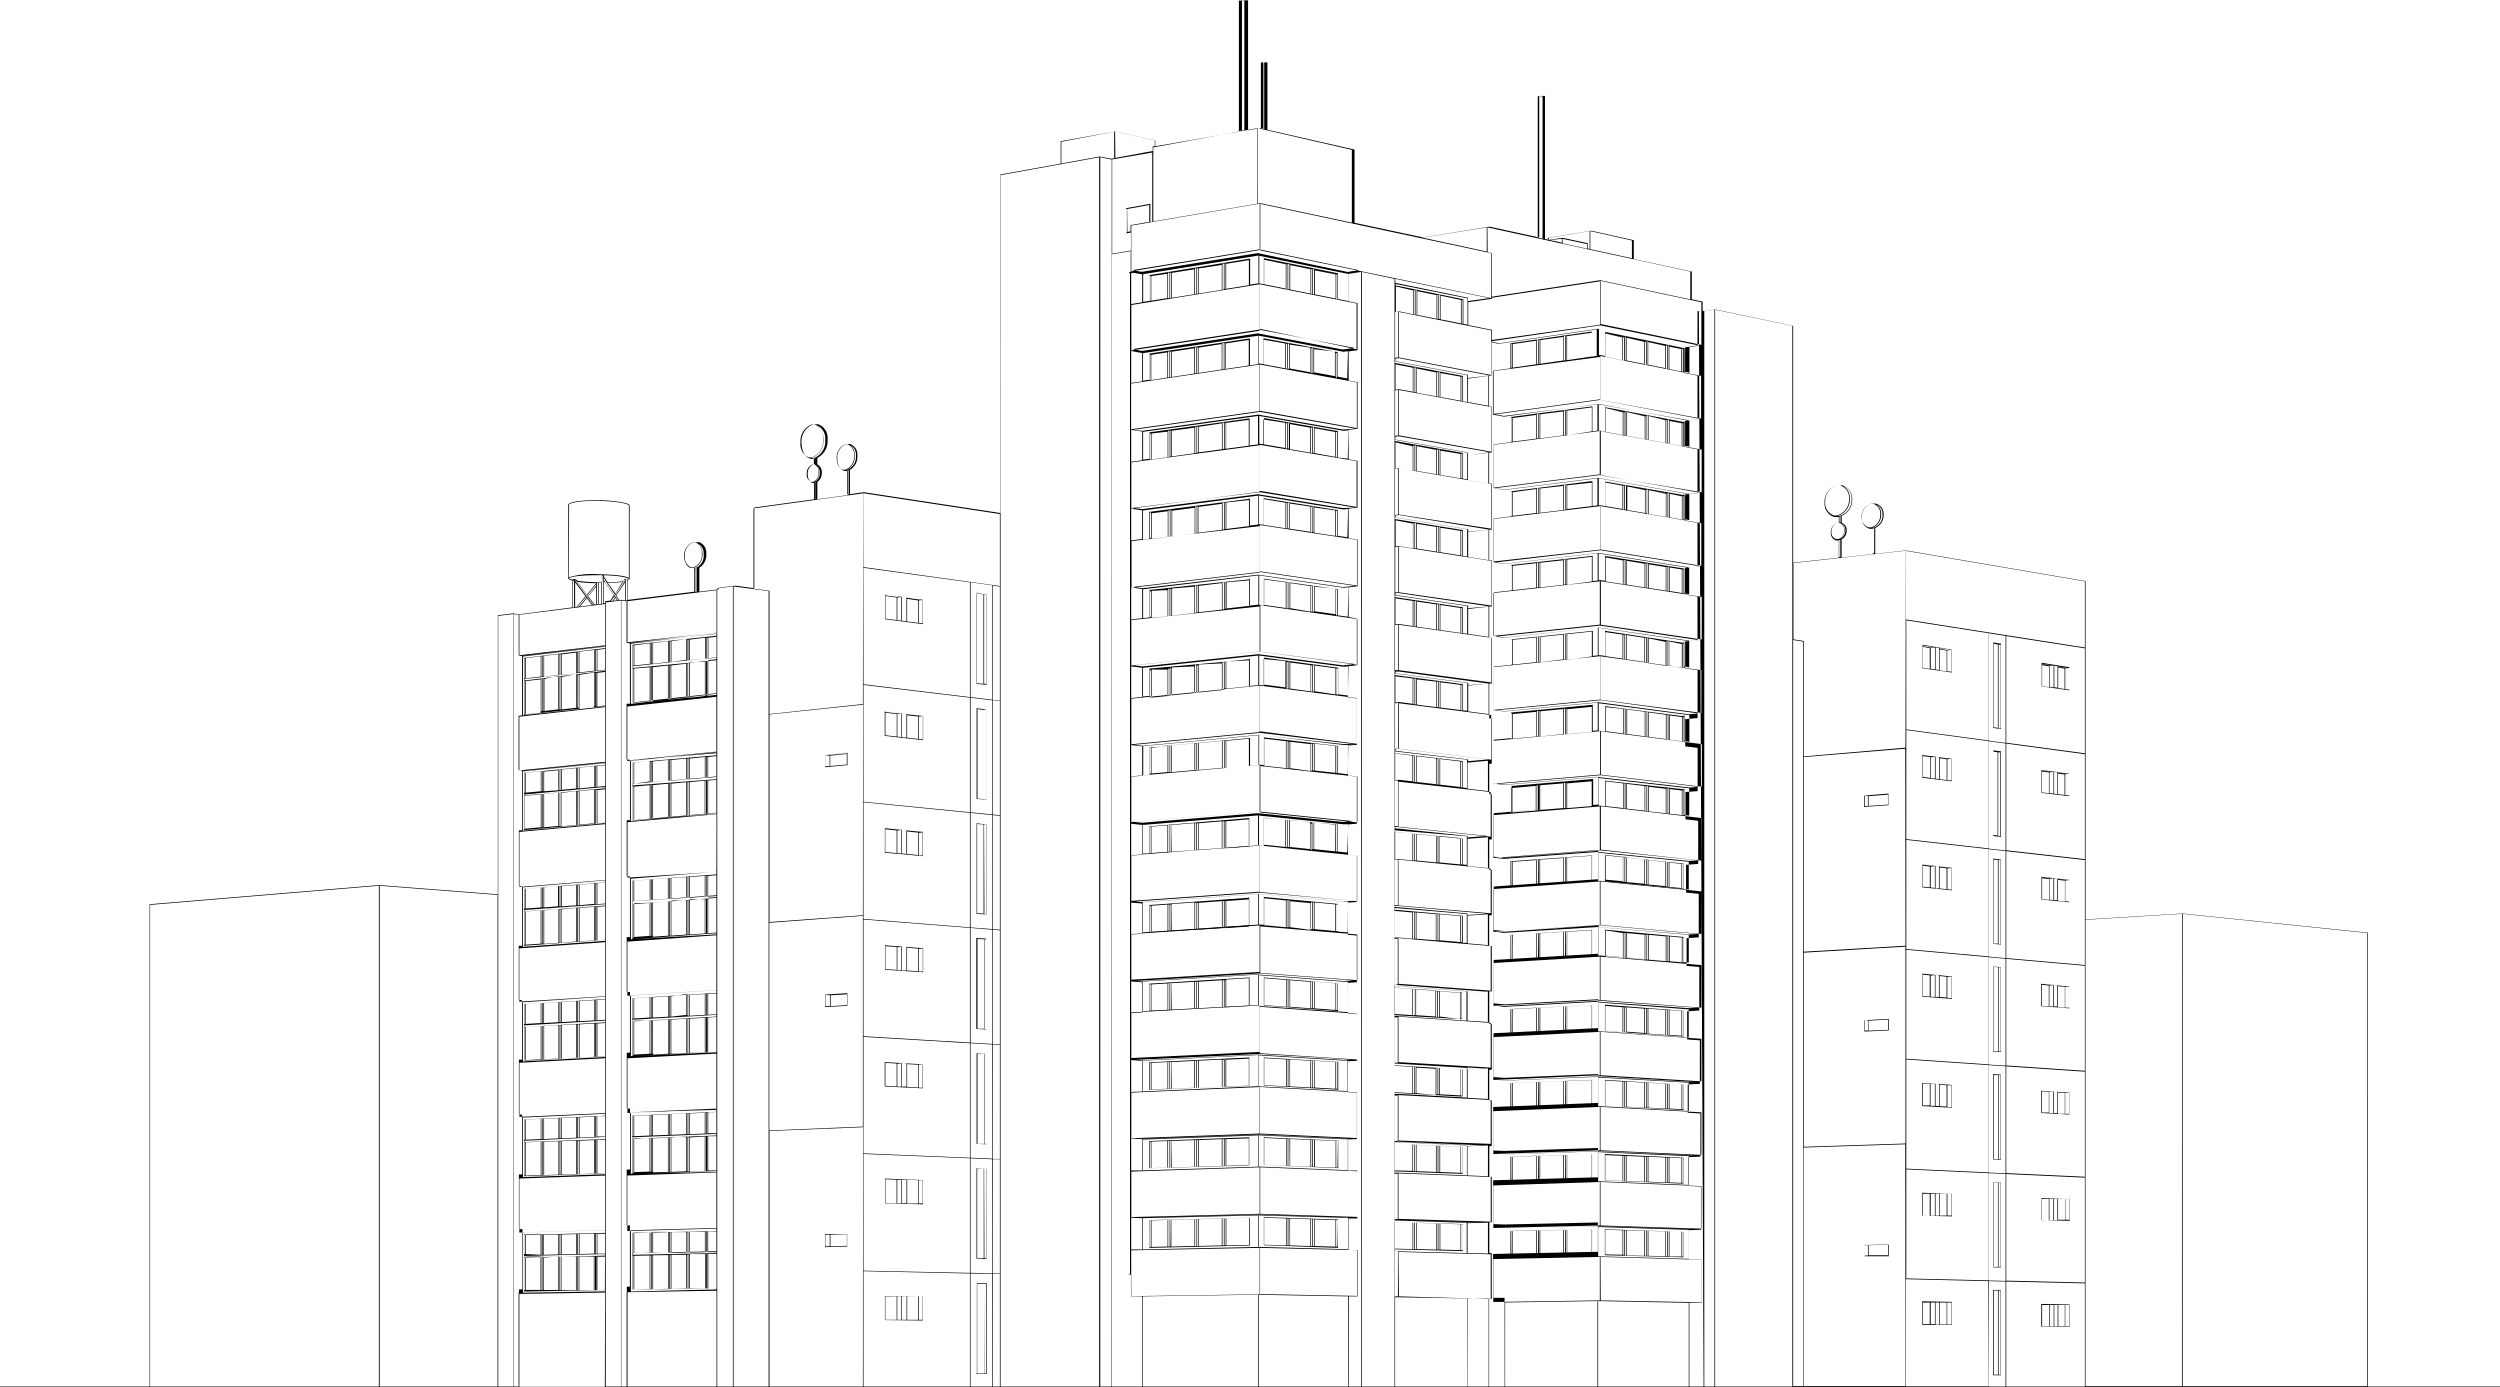 <svg xmlns="http://www.w3.org/2000/svg" viewBox="0 0 360.62 200.08"><title>project-background</title><g id="Layer_2" data-name="Layer 2"><g id="Layer_1-2" data-name="Layer 1"><path d="M341.57,200V134.54a.07.07,0,0,0,0,0l-26.73-2.77h0l-14,.86V83.82a.05.05,0,0,0,0,0l-25.91-4.42h0l-4.43.49V76.15a2,2,0,0,0,1.21-1.91,1.55,1.55,0,0,0-1.12-1.6h0l-.23,0-.1,0h-.25a1.91,1.91,0,0,0-1.43,2,1.53,1.53,0,0,0,1.14,1.64l.23,0h.21v3.65l-4.51.49V77.81a1.4,1.4,0,0,0,.73-1.28,1.11,1.11,0,0,0-.72-1.12v-1A2.5,2.5,0,0,0,267.18,72a2,2,0,0,0-1.41-2h-.06v0l-.29,0-.13,0H265a2.43,2.43,0,0,0-1.81,2.5,2,2,0,0,0,1.45,2.09l.29,0h.31v.84h-.15a1.34,1.34,0,0,0-1,1.37,1.08,1.08,0,0,0,.8,1.16l.16,0h.19v2.49l-6.58.72V47a0,0,0,0,0,0,0l-11.24-2.36h0l-1.6.23-.22-.06V43.56a.07.07,0,0,0,0-.05l-1.56-.33v-4a.07.07,0,0,0,0,0l-8.37-1.82V34.65a.05.05,0,0,0,0,0l-6.13-1.37h0l-6.13,1a0,0,0,0,0,0,0v.31l-.55-.12V13.84a0,0,0,0,0-.05,0l-.78,0h0s0,0,0,0V34.26l-7.18-1.57h0l-9.58,1.56-9.88-2.11V21.58a.05.05,0,0,0,0,0l-12.57-2.86V9a.05.05,0,0,0,0,0h0l-.58,0a0,0,0,0,0,0,.05v9.52l-.4-.1h0l-1.81.33V.05a.05.05,0,0,0,0,0h0l-.88,0s0,0,0,.05V18.93L166.65,21.1v-.84a0,0,0,0,0,0,0l-5.83-1.29h0L153,20.37a0,0,0,0,0,0,0V23.6l-8.71,1.57a0,0,0,0,0,0,0V74l-19.68-3h0l-2,.28V67.78a2.19,2.19,0,0,0,1.06-2,1.64,1.64,0,0,0-1-1.72h0l-.21,0h-.19l-.14,0a2,2,0,0,0-1.35,2.1c0,.93.48,1.7,1.08,1.77l.21,0h.25v3.48l-4.42.61V69.53a1.58,1.58,0,0,0,.64-1.35,1.2,1.2,0,0,0-.64-1.18v-.94a2.78,2.78,0,0,0,1.48-2.65,2.13,2.13,0,0,0-1.34-2.21h0v0l-.27,0h-.43a2.63,2.63,0,0,0-1.72,2.71c0,1.2.61,2.18,1.38,2.27l.27,0h.31v.76h-.13a1.43,1.43,0,0,0-.94,1.48c0,.65.33,1.19.75,1.24l.15,0h.17V72l-8.77,1.21a.07.07,0,0,0,0,0V84.85l-2.75-.37h0l-2.36.3a0,0,0,0,0,0,0V85l-2.82.35V81.89a2.16,2.16,0,0,0,1-2,1.63,1.63,0,0,0-1-1.68h0v0h0v0l-.2,0H100a2,2,0,0,0-1.31,2c0,.91.47,1.65,1,1.72l.2,0h.26v3.42l-9.63,1.19V83.75c.2-.07.29-.15.3-.24h0V72.92c0-.2-.48-.37-1.42-.52a21.56,21.56,0,0,0-3.2-.25c-2.07,0-3.83.2-4.16.54a.16.16,0,0,0-.07.13V83.41h0c0,.13.19.24.57.34v3.87l-7.69,1L74,88.48h0l-2.19.27a.07.07,0,0,0,0,0V129L54.7,127.67h0l-33.07,2.76s-.05,0-.05,0V200H0v.09H360.62V200ZM54.65,200h-33V130.53l33-2.76Zm17.12,0h-17V127.77l17,1.32ZM74,200H71.87V88.84L74,88.58ZM100,81.85a.47.47,0,0,1-.17,0h-.15a1.58,1.58,0,0,1-.88-1.61,1.91,1.91,0,0,1,1.22-2h.21l.09,0a1.54,1.54,0,0,1,.91,1.58A1.9,1.9,0,0,1,100,81.85Zm.12.07a2.07,2.07,0,0,0,1.21-2,1.9,1.9,0,0,0-.63-1.5,1.62,1.62,0,0,1,.8,1.54,1.92,1.92,0,0,1-1.23,2Zm.36,0v3.46l-.18,0V82ZM82.09,72.82a.09.09,0,0,1,0-.06c.28-.27,1.88-.54,4.1-.51a22.67,22.67,0,0,1,3.18.24c1.06.17,1.34.35,1.34.43V83.37c-.45-.34-2.43-.51-4.29-.53a12.06,12.06,0,0,0-4.36.43Zm0,10.59a.05.05,0,0,1,0,0c.27-.27,2.13-.46,4.32-.44,2.8,0,4.29.36,4.3.58,0,0,0,.08-.2.14V83.5a0,0,0,0,0,0,0h-.4s0,0,0,0l-.22.34a17.21,17.21,0,0,1-2.22.17l-.53-.78V83s0,0,0,0h-.27a0,0,0,0,0,0,0V84h-.33a26.19,26.19,0,0,1-3.18-.21L83,83.54a.05.05,0,0,0,0,0h-.39a.06.06,0,0,0,0,0v.08C82.14,83.54,82.09,83.44,82.09,83.41Zm8.36.13v3.09l-.19,0V83.54Zm-1.69,2.7.25.36-.51.06Zm-.38.43-.22,0L88.6,86l.1.14Zm-1.29-3v-.28l2.17,3.2-.14,0Zm.12.34h-.12v-.18Zm.47.08a18,18,0,0,0,2.09-.15l-1,1.68Zm1.1,1.62,1.34-2.15h0v.28l-1.28,2ZM87,83.09v4l-.18,0v-4Zm-.27,1v3l-.34.05V84.08h.34Zm-.43,0v3.08l-.19,0v-3.1Zm-1.79,2,.08.11L83.5,87.51l-.21,0Zm-1.35,1.47-.2,0V84l1.49,2Zm1.49-1.28.74,1-1.74.22ZM83,83.81v-.19h0l2.65,3.62-.14,0ZM84.86,86,86,84.63v2.56l-.26,0ZM84.8,86l-.09-.13L86,84.26v.22Zm-.15-.21-1.36-1.86a21.58,21.58,0,0,0,2.71.2v0Zm-1.84-2.12h0v.06Zm0,.22v3.75l-.19,0v-4h0Zm-8,102.76V200h-.76V88.58l.77.1v5.88s0,0,0,0h0l.49.09v8.54l-.5.06a0,0,0,0,0,0,0v7.84a.08.08,0,0,0,0,0h.06l.44.09v8.56l-.46.05a0,0,0,0,0,0,0v8a.05.05,0,0,0,0,0h0l.45.06v8.58l-.47,0a0,0,0,0,0,0,0v7.78a0,0,0,0,0,0,0h0l.48.08v8.57l-.46,0a0,0,0,0,0,0,0v7.86l0,0h0l.48.09v8.6l-.48,0a0,0,0,0,0,0,0v7.89a.06.06,0,0,0,0,0h.51v8.69h-.48A0,0,0,0,0,74.82,186.6Zm.51-58.66,5.51-.45-5.46.45Zm-.07,16.56,12-.75-11.86.78Zm12,55.49H74.92V186.64l12.36-.19Zm0-13.91H86.17v-4.86l1.11,0Zm0-5-11.64.26v-.22l11.64-.27Zm-1.2.12v4.87H86v-4.87Zm-.23,0v4.87h-.07v-4.86Zm-.16,0v4.86l-2.09,0v-4.85Zm-2.19,0v4.85h-.12v-4.85Zm-.21,0v4.85h-.08V181.3Zm-.18,0v4.85l-2.09,0v-4.83Zm-2.18,0v4.83h-.11v-4.83Zm-.2,0v4.84h-.09v-4.84Zm-.18,0v4.83l-2.07,0V181.4Zm-2.16,0v4.81h-.11v-4.82Zm-.21,0v4.82h-.09v-4.82Zm-.18,0v4.82l-2.13,0v-4.81Zm-2.23.06v4.8h-.13v-4.8Zm-.13-.41v-2.88h.13v2.88Zm.23,0v-2.87l2.14-.05V181ZM78.1,181v-2.88h.08V181Zm.18,0v-2.87h.1V181Zm.19,0v-2.88l2.07-.05v2.88Zm2.17-.05v-2.88h.08v2.88Zm.18,0v-2.87h.11v2.87Zm.2,0v-2.88l2.09-.05v2.88Zm2.19-.05V178h.07v2.88Zm.17,0V178h.12v2.88Zm.22,0V178l2.09-.05v2.88Zm2.19-.06v-2.87h.06v2.87Zm.16,0v-2.88h.13v2.88Zm1.33,0-1.11,0v-2.88l1.11,0Zm0-3-11.69.28a0,0,0,0,0,0,0v8.18s0,0,0,0,0,0,0,0h0l11.69-.2v.18l-11.83.19v-8.7l11.83-.31Zm0-.37-12.36.32V170l12.36-.43Zm0-8.22-1.11,0v-4.84l1.11,0Zm0-4.94-11.64.44v-.2L87.28,164Zm-1.2.15v4.83H86v-4.83Zm-.22,0v4.84h-.07v-4.83Zm-.17,0v4.83l-2.09.07v-4.82Zm-2.19.08v4.83h-.12v-4.82Zm-.21,0v4.82h-.07v-4.83Zm-.17,0v4.82l-2.09.07v-4.82Zm-2.18.08v4.82h-.11v-4.82Zm-.21,0v4.81h-.08v-4.82Zm-.17,0v4.82l-2.07.07v-4.81Zm-2.17.08v4.81h-.11v-4.81Zm-.2,0v4.81H78.1v-4.81Zm-.19,0v4.81l-2.15.07v-4.8Zm-2.24.08v4.8h-.12v-4.81Zm-.12-.38v-2.91h.12v2.9Zm.21,0v-2.91l2.15-.1v2.92Zm2.24-.1v-2.91h.1v2.91Zm.19,0V161.4h.11v2.91Zm.2,0v-2.92l2.08-.09v2.92Zm2.17-.1v-2.92h.07v2.92Zm.17,0v-2.93h.12v2.92Zm.21,0v-2.93l2.09-.09v2.93Zm2.19-.1v-2.93h.06v2.93Zm.16,0v-2.93h.12v2.93Zm.22,0v-2.93l2.1-.1V164Zm2.19-.1v-2.93h.07V164Zm.17,0v-2.94h.1V164Zm1.32-.06-1.13,0V161l1.13,0Zm0-3-11.69.54a0,0,0,0,0,0,0v8.19a0,0,0,0,0,0,0l0,0h0l11.68-.41v.12l-11.83.42v-8.6l11.83-.54Zm0-.27-11.88.54-.11,0,12-.54Zm0-.11-12.35.55V153.3l12.35-.65Zm0-8.17-1.11.06v-4.82l1.11-.06Zm0-4.92-11.64.67v-.24l11.64-.68Zm-1.2.17v4.82H86v-4.83Zm-.22,0v4.82h-.08V147.6Zm-.17,0v4.82l-2.09.12v-4.82Zm-2.19.12v4.82h-.12v-4.82Zm-.22,0v4.81H83.2v-4.82Zm-.18,0v4.81l-2.07.12v-4.82Zm-2.17.12v4.81h-.1v-4.81Zm-.2,0v4.81h-.08V147.9Zm-.17,0v4.81l-2.07.11V148ZM78.4,148v4.81h-.12V148Zm-.21,0v4.8H78.1V148Zm-.19,0v4.8l-2.14.12v-4.8Zm-2.23.12V153h-.13v-4.8Zm-.13-.42V144.9h.13v2.85Zm.22,0v-2.86l2.14-.13v2.86Zm2.23-.13v-2.87h.1v2.87Zm.19,0v-2.87h.1v2.87Zm.2,0v-2.87l2.07-.14v2.89Zm2.17-.13v-2.89h.08v2.89Zm.18,0v-2.89h.1v2.88Zm.2,0v-2.89l2.08-.14v2.91Zm2.18-.13v-2.9h.07v2.91Zm.17,0v-2.9h.12v2.91Zm.22,0v-2.91l2.09-.13v2.92Zm2.18-.13v-2.92h.09v2.93Zm.18,0v-2.92h.1v2.93Zm1.32-.07-1.12.06v-2.92l1.12-.08Zm0-3-11.69.76a0,0,0,0,0,0,0V153s0,0,0,0l0,0h0l11.69-.64v.11l-11.85.63v-8.56l11.85-.77Zm0-.4-12.37.78v-7.69l12.37-.89Zm0-8.15-1.11.08v-4.84l1.11-.08Zm0-4.93-11.64.86v-.23l11.64-.83Zm-1.21.18v4.84H86v-4.84Zm-.19,0v4.83h-.09v-4.84Zm-.19,0v4.84l-2.09.15v-4.83Zm-2.19.16v4.84h-.12V131Zm-.22,0v4.83h-.07V131Zm-.17,0v4.84L81,136v-4.83Zm-2.18.16V136h-.1v-4.83Zm-.2,0V136h-.08v-4.83Zm-.17,0V136l-2.06.15v-4.83Zm-2.16.16v4.83h-.12v-4.83Zm-.22,0v4.82h-.09v-4.83Zm-.19,0v4.83l-2.13.15v-4.82Zm-2.22.17v4.82h-.13v-4.82Zm-.13-.41v-2.86h.13v2.86Zm.22,0v-2.86l2.15-.17v2.88Zm2.24-.16v-2.88h.08v2.88Zm.18,0V128h.12v2.89Zm.22,0V128l2-.17v2.9Zm2.14-.15v-2.91h.09v2.91Zm.19,0v-2.9h.1v2.91Zm.2,0v-2.91l2.08-.17v2.93Zm2.18-.16v-2.92h.07v2.93Zm.17,0v-2.93h.12v2.93Zm.22,0V127.6l2.09-.16v2.94Zm2.18-.15v-2.95h.09v3Zm.18,0v-3h.11v3Zm1.32-.09-1.11.08V127.4l1.11-.09Zm0-3.06-11.69.94a.07.07,0,0,0,0,0v8.2s0,0,0,0l0,0h0l11.68-.85v.15l-11.85.86V128l11.85-1Zm0-.34-12.35,1V120l12.35-1.12Zm0-8.23-1.1.1v-4.85l1.1-.11Zm0-5-11.63,1.09v-.2l5.82-.54,4-.38,1.33-.12.37,0h.08Zm-1.2.21v4.84l-.12,0v-4.85Zm-.22,0v4.85h-.08v-4.84Zm-.18,0v4.84l-2.09.19v-4.84Zm-2.18.2V119h-.12v-4.84Zm-.21,0V119h-.06v-4.83Zm-.16,0V119L81,119.2v-4.83Zm-2.19.2v4.83h-.12v-4.83Zm-.21,0v4.83h-.1v-4.83Zm-.19,0v4.82l-2.05.19v-4.82Zm-2.15.2v4.82h-.12v-4.82Zm-.22,0v4.82H78.1v-4.81Zm-.16,0v4.81l-2.36.22v-4.81Zm-2.36-.18v-2.9h.12v2.9Zm.21,0v-2.9l2.15-.21v2.91Zm2.24-.21v-2.91h.08v2.92Zm.18,0v-2.92h.11v2.92Zm.21,0V111.3l2.05-.2V114Zm2.14-.2v-2.93h.1V114Zm.19,0v-2.93h.11V114Zm.21,0v-2.93l2.08-.2v2.94Zm2.18-.2v-2.94h.08v2.94Zm.17,0v-3h.12v2.94Zm.21,0v-3l2.11-.21v3Zm2.2-.21v-3h.07v3Zm.17,0v-3h.1v3Zm1.32-.13-1.12.11v-3l1.12-.11Zm0-3.06L75.6,111.49a0,0,0,0,0,0,.05v8.2s0,0,0,0l0,0h0l11.67-1.06v.07l-11.85,1.08v-8.56l11.85-1.18Zm0-.29-11.89,1.18-.16,0,12-1.21Zm0-.15-12.36,1.24v-7.75L87.28,102Zm0-8.12-1.12.12V97.06l1.12-.13Zm0-5L75.64,98.16v-.22l11.64-1.27Zm-1.22.24v4.84H86V97.08Zm-.2,0v4.85h-.09V97.1Zm-.18,0V102l-2.1.23V97.35Zm-2.19.25v4.84h-.11V97.37Zm-.2,0v4.84h-.07V97.39Zm-.17,0v4.84l-2.1.23V97.64Zm-2.19.25v4.83h-.11V97.67Zm-.21,0v4.82h-.09V97.69Zm-.19,0v4.82l-2,.22V97.93Zm-2.13.24v4.81l-.13,0V98Zm-.22,0v4.81h-.09V98ZM78,98v4.81l-2.14.23V98.24Zm-2.24.26V103l-.12,0v-4.8Zm-.12-.41V95l.12,0v2.89Zm.22,0V94.93L78,94.67v2.92Zm2.23-.24V94.66h.09v2.92Zm.18,0V94.64l.13,0v2.92Zm.22,0V94.61l2.06-.25v3Zm2.15-.23v-3h.08v3Zm.18,0v-3l.12,0v3Zm.21,0v-3l2.09-.25v3ZM83.22,97V94h.06v3Zm.16,0V94h.1v3Zm.2,0V94l2.12-.25v3Zm2.21-.24v-3h.07v3Zm.17,0v-3l.12,0v3Zm1.32-.15-1.11.12v-3l1.11-.13Zm0-3.12-11.7,1.42a0,0,0,0,0,0,0v8.2a.05.05,0,0,0,0,0h0l11.69-1.28v.06l-11.83,1.29V94.7l11.83-1.42Zm0-.27L75.41,94.61l-.21,0,12.08-1.42Zm0-.13L74.92,94.51V88.68l12.36-1.55Zm0-6.21V87l-.19,0v-3h.18l1.27,1.84-.5.79-.72.09A0,0,0,0,0,87.28,86.84ZM89.57,200H87.38V86.89l2.19-.26Zm0-113.46-.24,0-.43-.64L90.16,84v2.59l-.54-.06Zm.82,99.83V200h-.77V86.63l.76.09v6a.06.06,0,0,0,0,0h0l.48.09v8.7l-.48,0s0,0,0,0v8s0,0,0,0,0,0,0,0h0l.49.1v8.71l-.47,0a0,0,0,0,0,0,0v8.1l0,0,0,0h0l.47,0v8.75l-.47,0a0,0,0,0,0,0,0v7.91l0,0h0l.47,0v8.77l-.46,0s0,0,0,0v8s0,0,0,0,0,0,0,0h0l.47.08v8.77l-.48,0a0,0,0,0,0,0,0v8.06a0,0,0,0,0,0,0l0,0h0l.46,0v8.84h-.45A0,0,0,0,0,90.43,186.36ZM103.36,200H90.52V186.4l12.84-.22Zm0-14.18h-1.19v-4.94l1.19,0Zm0-5.06L91.29,181v-.24l12.07-.27Zm-1.29.13v5H102v-5Zm-.2,0v5h-.07v-5Zm-.17,0v4.94l-2.2,0v-4.93Zm-2.3.05v4.93h-.1v-4.93Zm-.19,0v4.93h-.1V181ZM99,181v4.92l-2.15,0V181Zm-2.25.05v4.91h-.12V181Zm-.22,0v4.9h-.08V181Zm-.17,0v4.91l-2.15,0v-4.89Zm-2.25.05V186H94v-4.88Zm-.21,0V186h-.1v-4.89Zm-.19,0V186l-2.22,0v-4.86Zm-2.32.06V186h-.12v-4.87Zm-.12-.43v-2.93h.12v2.93Zm.22,0v-2.94l2.22,0v2.94Zm2.32,0v-2.94h.09v2.94Zm.19,0V177.7h.11v2.94Zm.21,0V177.7l2.15,0v2.94Zm2.24,0v-3h.08v2.94Zm.18,0v-2.94h.12v2.94Zm.22,0v-3l2.15,0v2.95Zm2.24-.05v-2.95h.1v2.95Zm.19,0v-3h.1v3Zm.2,0v-3l2.2,0v2.95Zm2.3-.05v-3h.07v3Zm.17,0v-3h.1v3Zm1.39,0-1.19,0v-3l1.19,0Zm0-3.06-12.12.29a.05.05,0,0,0,0,.05V186a.05.05,0,0,0,0,0h0l12.12-.19v.19L91,186.3v-8.84l12.33-.32Zm0-.34-12.85.34v-8l12.85-.45Zm0-8.39-1.18,0v-4.95l1.18,0Zm0-5.05-12.08.48v-.22l12.08-.49Zm-1.28.15v4.95H102v-4.95Zm-.22,0v5h-.08v-5Zm-.18,0v5l-2.17.08v-4.94Zm-2.26.09v4.94h-.13v-4.93Zm-.23,0v4.94h-.08v-4.93Zm-.18,0v4.93l-2.15.08V164Zm-2.24.09v4.92h-.13V164Zm-.23,0v4.92h-.08V164Zm-.17,0v4.92l-2.15.07v-4.91Zm-2.25.08V169H94v-4.91Zm-.21,0V169h-.1v-4.9Zm-.19,0V169l-2.22.07v-4.89Zm-2.32.09v4.9h-.12v-4.89Zm-.12-.4v-2.93h.12v2.92Zm.22,0v-2.93l2.23-.1v2.94Zm2.32-.1v-2.94h.09v2.94Zm.18,0v-2.93h.11v2.94Zm.21,0v-2.94l2.16-.1v2.95Zm2.25-.09v-3h.09v3Zm.19,0v-3h.12v2.95Zm.21,0v-3l2.16-.1v3Zm2.26-.09v-3h.09v3Zm.19,0v-3h.1v3Zm.19,0v-3l2.18-.1v3Zm2.28-.09v-3h.08v3Zm.18,0v-3h.12v3Zm1.4-.06-1.18,0v-3l1.18-.06Zm0-3.08-12.13.56a0,0,0,0,0,0,.05v8.35l0,0h0l12.13-.42v.12L91,169.31v-8.77l12.32-.54Zm0-.28L91,160.45h0l12.41-.54Zm0-.11-12.83.56v-7.89l12.83-.68Zm0-8.28-1.19.06v-5l1.19-.07Zm0-5.07-12.07.7v-.25l12.07-.7Zm-1.29.18v5H102v-5Zm-.2,0v5h-.08v-5Zm-.18,0v4.95l-2.18.11v-4.94Zm-2.28.13v4.94h-.12v-4.93Zm-.21,0v4.94h-.09V146.8Zm-.18,0v4.94l-2.17.11v-4.92Zm-2.27.13v4.92h-.1v-4.92Zm-.2,0v4.91h-.07V147Zm-.16,0v4.92l-2.17.11v-4.9Zm-2.27.14V152H94v-4.9Zm-.2,0V152h-.1v-4.9Zm-.19,0V152l-2.23.12v-4.88Zm-2.32.13v4.88h-.12v-4.88Zm-.12-.44v-2.91h.12v2.92Zm.21,0v-2.91l2.23-.14v2.92Zm2.33-.13v-2.93h.09v2.92Zm.18,0v-2.93h.11v2.93Zm.21,0v-2.92l2.16-.14v2.94Zm2.25-.13v-2.94h.09v2.94Zm.18,0v-2.94h.1v2.94Zm.2,0v-2.94L99,143.4v3Zm2.26-.13V143.4h.09v3Zm.18,0v-3h.13v3Zm.22,0v-3l2.18-.13v3Zm2.28-.13v-3h.08v3Zm.18,0v-3h.1v3Zm1.39-.08-1.19.07v-3l1.19-.08Zm0-3.08-12.12.77a0,0,0,0,0,0,0v8.33a0,0,0,0,0,0,0l0,0h0l12.11-.62v.08L91,152.34v-8.75l12.33-.77Zm0-.4-12.84.81v-7.81l12.84-.92Zm-12.4-16,3.22-.27-3.19.27Zm12.4,7.69-1.18.09V129.5l1.18-.09Zm0-5-12.07.91V130l12.07-.86Zm-1.27.19v4.94H102v-4.94Zm-.23,0v4.94h-.09v-4.94Zm-.18,0v4.94l-2.17.15V129.7Zm-2.27.17v4.93H99.3v-4.93Zm-.2,0v4.93h-.09v-4.92Zm-.19,0v4.93l-2.16.15V129.9Zm-2.25.17v4.92h-.12v-4.92Zm-.22,0v4.91h-.09v-4.91Zm-.18,0v4.92l-2.15.15v-4.9Zm-2.25.17V135H94v-4.9Zm-.21,0V135h-.09v-4.89Zm-.18,0V135l-2.23.16V130.3Zm-2.33.18v4.88h-.11v-4.88Zm-.11-.41v-3h.11v2.95Zm.21,0v-2.95l2.24-.18v3Zm2.34-.16v-3h.08v3Zm.18,0v-3h.09v3Zm.19,0v-3l2.15-.17v3Zm2.25-.16v-3h.09v3Zm.19,0v-3h.11v3Zm.21,0v-3l2.16-.16v3Zm2.26-.16v-3h.09v3Zm.19,0v-3h.1v3Zm.2,0v-3l2.17-.17v3Zm2.27-.16v-3h.08v3Zm.17,0v-3h.13v3Zm1.41-.1-1.19.09v-3l1.19-.09Zm0-3.12-12.12.94a.05.05,0,0,0,0,.05v8.35a.05.05,0,0,0,0,0h0l12.12-.85v.16L91,135.49v-8.74l12.32-1Zm0-.37L90.52,126.6v-8l12.84-1.15Zm0-8.36-1.19.11v-4.91l1.19-.11Zm0-5L91.28,113.3v-.23L103.36,112Zm-1.28.22v4.91H102V112.4Zm-.21,0v4.91h-.11v-4.91Zm-.2,0v4.91l-2.17.19v-4.9Zm-2.26.21v4.9h-.12v-4.9Zm-.21,0v4.9h-.09v-4.89Zm-.19,0v4.9l-2.15.2v-4.89Zm-2.25.22v4.88l-.11,0V112.9Zm-.21,0v4.89h-.08v-4.89Zm-.17,0v4.89l-2.16.19v-4.88Zm-2.26.21V118H94v-4.88Zm-.22,0V118h-.07v-4.88Zm-.16,0v4.88l-2.24.2v-4.87Zm-2.33.22v4.87h-.13V113.4Zm-.13-.42V110h.13V113Zm.22,0V110l2.24-.22v2.94Zm2.33-.22v-2.94h.07v3Zm.17,0v-3h.1v2.95Zm.2,0v-3l2.17-.22v3Zm2.26-.21v-3h.08v3Zm.18,0v-3h.12v3Zm.22,0v-3l2.15-.21v3Zm2.25-.21v-3h.1v3Zm.2,0v-3h.1v3Zm.19,0v-3l2.19-.22v3Zm2.29-.21v-3h.07v3Zm.17,0v-3h.12v3Zm1.4-.13-1.19.11v-3l1.19-.12Zm0-3.13L91.23,110a0,0,0,0,0,0,0v8.32s0,0,0,0a.05.05,0,0,0,0,0h0l12.12-1.09v.06L91,118.45v-8.69l12.33-1.23Zm0-.3L91,109.67l-.21,0,12.58-1.25Zm0-.16-12.85,1.28v-7.86l12.85-1.4Zm0-8.25-1.18.13V95.23l1.18-.14Zm0-5L91.3,96.35v-.24l12.06-1.3Zm-1.27.24v4.92H102V95.25Zm-.22,0v4.92h-.07V95.27Zm-.17,0v4.92l-2.18.24V95.53Zm-2.28.26v4.91h-.14V95.55Zm-.23,0v4.91h-.08V95.57Zm-.18,0v4.91l-2.16.24v-4.9Zm-2.26.26v4.9h-.1v-4.9Zm-.2,0v4.9h-.08v-4.9Zm-.18,0v4.9l-2.16.24v-4.9Zm-2.26.25V101H94V96.15Zm-.2,0v4.89h-.07V96.17Zm-.17,0v4.89l-2.24.24V96.43Zm-2.34.26v4.89h-.1V96.45ZM91.3,96V93.1h.1V96Zm.2,0V93.07l2.24-.26v2.94Zm2.34-.25V92.79h.08v3Zm.18,0v-3h.1v2.95Zm.19,0v-3l2.16-.26v3Zm2.26-.25v-3h.07v3Zm.17,0v-3h.11v3Zm.21,0v-3L99,92.17v3Zm2.28-.24v-3h.07v3Zm.17,0v-3h.1v3Zm.2,0v-3l2.2-.27v3Zm2.3-.25v-3h.07v3Zm.16,0v-3h.13v3Zm1.4-.15-1.18.13v-3l1.18-.15Zm0-3.15L91.25,93a0,0,0,0,0,0,0v8.33a.08.08,0,0,0,0,0h0l12.1-1.33v.08L91,101.53V92.85l12.32-1.46Zm0-.27L91,92.75l-.22,0,12.59-1.51Zm0-.18L90.51,92.65V86.72l12.85-1.59ZM105.72,200h-2.26V84.87l2.26-.28ZM121.93,67.75l-.17,0h-.17c-.51-.12-.9-.82-.9-1.66a2,2,0,0,1,1.26-2h.21l.1,0a1.59,1.59,0,0,1,.94,1.63A2,2,0,0,1,121.93,67.75Zm.11.06a2.1,2.1,0,0,0,1.25-2.09,1.93,1.93,0,0,0-.65-1.55,1.68,1.68,0,0,1,.83,1.59,2,2,0,0,1-1.26,2A.5.5,0,0,1,122,67.81Zm.37,0v3.52l-.19,0V67.89h0Zm-4.16.36a1.35,1.35,0,0,1-.86,1.39,1.52,1.52,0,0,0,.77-1.42,1.44,1.44,0,0,0-.37-1A1.24,1.24,0,0,1,118.25,68.18Zm-.63,1.41V72l-.19,0V69.66Zm-.53-3.6a.91.91,0,0,1-.23,0h-.09l-.12,0h0a2.1,2.1,0,0,1-1.18-2.15,2.56,2.56,0,0,1,1.64-2.61l.17,0h.11l.12,0a2.06,2.06,0,0,1,1.22,2.11A2.57,2.57,0,0,1,117.09,66Zm0,.08a2.67,2.67,0,0,0,1.69-2.72,2.44,2.44,0,0,0-.92-2,2.11,2.11,0,0,1,1.18,2.1,2.57,2.57,0,0,1-1.64,2.64A1.08,1.08,0,0,1,117.14,66.07Zm.48,0V67h0l-.17,0h0v-.79h0Zm-.42,3.44-.12,0H117a1.11,1.11,0,0,1-.63-1.13,1.34,1.34,0,0,1,.87-1.38h.2a1.1,1.1,0,0,1,.64,1.12A1.35,1.35,0,0,1,117.2,69.54ZM110.87,200h-5.05V84.59l5.05.68Zm13.6,0H111V163.14l13.5-.54Zm0-37.49-13.5.55V133.11l13.5-1Zm0-30.49L111,133V103.06l13.5-1.41Zm0-30.46L111,103V85.22a0,0,0,0,0,0,0l-2.31-.31V73.34l15.85-2.18ZM139.91,200H124.56V183.37l15.35.33Zm0-16.39-15.35-.32V166.46l15.35.62Zm0-16.61-15.35-.63v-16.8l15.35.92Zm0-16.61-15.35-.92V132.64l15.35,1.21Zm0-16.62-15.35-1.22V115.73l15.35,1.52Zm0-16.61-15.35-1.51V98.8l15.35,1.84Zm0-16.61L124.56,98.7V81.9L139.91,84ZM143.14,200H140V183.7l3.13.06Zm0-16.32L140,183.6V167.09l3.13.13Zm0-16.55L140,167V150.48l3.13.19Zm0-16.55-3.13-.18V133.86l3.13.25Zm0-16.56-3.13-.24V117.26l3.13.31Zm0-16.54-3.13-.31V100.65l3.13.37Zm0-16.55-3.13-.37V84l3.13.43ZM144.23,200h-1V183.77l1,0Zm0-16.3-1,0V167.22l1,0Zm0-16.53-1,0V150.67l1,.06Zm0-16.52-1-.06V134.12l1,.08Zm0-16.54-1-.08V117.58l1,.1Zm0-16.52-1-.1V101l1,.12Zm0-16.53-1-.11V84.48l1,.13Zm0-16.53L124.56,81.8V71.15l19.67,3ZM245.42,43.6v6.14l-14.54-3V40.51ZM230.53,181.22V177l13.07.4v4.18l-12.78-.35Zm.24.09v6.27l-15.36.23v-6.19Zm.1,0,14.55.41,0,6.13-14.52-.27Zm-.39-4.42-8.66.19,9-.22,13.18.42h-.34Zm.29-6.39v6.27l-15.21.36h-.15V171Zm-.24-.09v-4.22l13.07.58v4.15l-12.78-.51Zm.34,6.36V170.5l14.55.59,0,6.14Zm-.39-10.68-13.55.43h-.23l14.11-.49,13.61.62-.76,0Zm.29-6.42v6.26l-15.26.53h-.1v-6.17Zm-.24-.09v-4.15l13.07.74v4.09l-12.78-.69Zm.34,6.35v-6.26l14.55.78,0,6.14Zm-.39-10.6-13.55.56-.67,0,14.56-.64,13.75.84-.91,0Zm.29-6.49v6.26l-15.31.68h-.05V149.6Zm-.24-.09V144.6l13.06,1v4.06l-12.77-.89h-.29Zm.34,6.35v-6.26l14.55,1,0,6.14Zm-.39-10.6h0l-13.55.74-.84-.08,14.73-.8,13.94,1-1.1.07Zm12.37-9.34-11.33-1.06h0l0,0v3.75a0,0,0,0,0,0,0l9.4.82-10.08-.84h-.3v-4.09l13.06,1.11v4l-.72-.06h0s0,0,0,0V135.2A0,0,0,0,0,242.85,135.16Zm0,.09v3.57l-.15,0v-3.57Zm-.25,0v3.57l-1.73-.16v-3.58Zm-1.83-.18v3.59l-.13,0V135Zm-.23,0v3.59l-.16,0V135Zm-.26,0v3.58l-2.46-.21v-3.6Zm-2.56-.24v3.6h-.13v-3.6Zm-.22,0v3.6h-.17v-3.61Zm-.26,0v3.61l-2.54-.22v-3.62Zm-2.64-.24v3.62h-.14v-3.63Zm-.23,0v3.63l-.18,0v-3.62Zm-.27,0v3.63l-2.49-.22V134.2ZM230.77,138v6.26l-15.33.83h0v-6.18Zm.1,6.26V138l14.55,1.21,0,6.14Zm-.38-10.54h0l-13.55.84-.92-.09,14.81-1,14,1.25-1.17.08Zm.28-6.57v6.27l-15.34,1h0v-6.18Zm-.24-.08V123l13.07,1.31v4l-12.77-1.25h0Zm.34,6.35v-6.27l14.55,1.43,0,6.14Zm-.38-10.53h0l-13.55,1-1-.1,14.85-1.14,14.08,1.45-1.24.09Zm.28-6.56v6.26l-15.34,1.17h0v-6.18Zm-5.31.24-3.29.26v-3.56l3.29-.27Zm.1,0v-3.63l.2,0v3.64Zm.29,0v-3.61l.11,0v3.57Zm.21,0V113l3.54-.3v3.58Zm16.79-2.72-11.33-1.24h0a.08.08,0,0,0,0,0v3.68l-.63-.07h0l-.3,0v-4l13.08,1.5v3.93l-.71-.08v-3.71A.05.05,0,0,0,242.85,113.82Zm0,.12v3.63l-.16,0V114Zm-1.69-.21,1.53.17h0Zm1.44.27v3.54l-1.73-.19v-3.56Zm-1.83-.31v3.65l-.13,0v-3.65Zm-.22,0v3.62l-.17,0v-3.55Zm-2.09-.25,1.9.2h0Zm1.82.31v3.53l-2.45-.27v-3.55Zm-2.55-.4V117l-.13,0v-3.64Zm-.23,0V117l-.18,0v-3.56Zm-.27,0v3.55l-2.54-.28v-3.57Zm-2.64-.38v3.64h-.13V113Zm-.23,0v3.63l-.16,0V113Zm-.25,0v3.56l-2.5-.28v-3.57Zm-3.19,9.56v-6.26L245.42,118l0,6.14Zm-.38-10.47h0l-13.55,1.14-1.06-.14,14.95-1.27,14.12,1.68-1.28.1Zm.28-6.62v6.26l-15.36,1.31h0v-6.19ZM218,106.57v-3.64l.11,0v3.59Zm.18-3.68,3.43-.33v0Zm3.43-.21v3.56l-3.4.31V103Zm.09,3.55v-3.67l.18,0v3.68Zm.28,0v-3.66l.11,0v3.62Zm.21,0V102.6l3.29-.32v3.61Zm3.39-.31v-3.69l.19,0v3.69Zm.29,0v-3.68l.11,0v3.64Zm.2,0v-3.62l3.55-.34v3.64Zm16.8-2.6-11.33-1.46h0a.08.08,0,0,0,0,0v3.66l-.63-.08h0l-.3,0v-4l13.08,1.72V107l-.71-.09v-3.65A.05.05,0,0,0,242.85,103.24Zm0,.11v3.58l-.15,0v-3.52Zm-.25,0v3.51l-1.74-.22v-3.52Zm-1.84-.33v3.61l-.11,0v-3.6Zm-.21,0v3.58l-.17,0v-3.53Zm-.27,0v3.51l-2.46-.32v-3.52Zm-2.55-.43v3.61l-.14,0v-3.6Zm-.23,0v3.59l-.17,0v-3.54Zm-.27,0v3.54l-2.54-.33v-3.54Zm-2.64-.41v3.61l-.13,0v-3.61Zm-.23,0v3.6l-.17,0v-3.55Zm-.26,0v3.54l-2.49-.32V102Zm-3.18,9.49v-6.26l14.55,1.85,0,6.14Zm-.38-10.46h0l-13.55,1.3-1.09-.14,15-1.45L245,102.91l-1.38.13Zm.28-6.64v6.26l-15.36,1.49h0V96.23ZM218,95.87V92.26l.11,0v3.57Zm.21,0V92.29l3.38-.35v3.57Zm3.47-.35V91.86l.2,0v3.64Zm.3,0V91.84l.13,0v3.59Zm.23,0V91.87l3.28-.33v3.57Zm3.38-.35V91.45l.19,0v3.65Zm.28,0V91.44l.11,0v3.6Zm.2,0V91.48l3.55-.38v3.59Zm16.8-2.43L231.52,91h0a.08.08,0,0,0,0,0v3.61l-.63-.09h0l-.3,0v-4l13.07,1.89v3.84l-.7-.1V92.67A.05.05,0,0,0,242.85,92.62Zm0,.12v3.51l-.15,0V92.78Zm-2-.3h0l1.81.26h0Zm1.73.35v3.42L240.82,96V92.53Zm-1.82-.37V96l-.13,0V92.4Zm-.23,0v3.53l-.17,0V92.44Zm-1.29-.2,1.08.15h0Zm1,.25v3.44l-2.45-.35V92.08ZM237.68,92v3.55l-.11,0V92Zm-.21,0V95.5l-.18,0V92Zm-.27,0v3.47l-2.56-.36V91.61Zm-2.65-.46v3.56l-.13,0V91.51Zm-.23,0v3.55l-.17,0v-3.5Zm-.27,0V95l-2.49-.35V91.18Zm-3.18,9.4V94.67l14.55,2v6.16Zm-.38-10.4h0L216.93,92l-1.14-.17,15-1.59,14.26,2.1-1.42.14Zm.28-6.69V90.1l-15.36,1.63h0V85.54ZM218,85.16V81.57l.11,0v3.54Zm.17-3.63h0l3.44-.39h0Zm3.43-.29v3.52l-3.4.38V81.62Zm.1,3.51V81.13l.18,0v3.62Zm.28,0v-3.6l.11,0v3.55Zm.17-3.64h0l2.34-.27Zm3.34-.29v3.54l-3.31.37V81.17Zm.1,3.53V80.69l.19,0V84.3Zm.28,0V80.68l.1,0v3.57Zm.2,0V80.72l3.55-.4v3.55ZM242.85,82,231.52,80.2h0a.08.08,0,0,0,0,0v3.58l-.63-.09h0l-.29,0V79.84l13.06,2.08v3.79l-.7-.11V82.06A0,0,0,0,0,242.85,82Zm0,.11v3.46l-.16,0V82.17Zm-1.36-.24,1.18.19h0Zm1.11.27v3.39l-1.74-.27v-3.4Zm-1.83-.39v3.5l-.13,0v-3.5Zm-.23,0v3.48l-.17,0V81.8Zm-2.71-.45h0l2.52.4h0Zm2.45.5v3.39l-2.45-.38V81.4Zm-2.55-.52V84.8l-.13,0V81.27Zm-.22,0v3.49l-.18,0V81.31Zm-2.83-.46h0l2.62.42h0Zm2.55.5v3.41l-2.55-.4V80.9Zm-2.64-.53v3.53l-.12,0V80.76Zm-.22,0v3.51l-.18,0V80.81Zm-2.69-.45,2.49.4h0Zm2.41.5v3.41l-2.48-.38V80.4Zm-3.17,9.28V83.84l14.55,2.25v6.15Zm-.38-10.36h0l-13.55,1.57-1.19-.21,15.08-1.75,14.3,2.31-1.46.18Zm.28-6.75v6.27L215.41,81V74.86ZM218,74.45V70.91l.12,0v3.49Zm.17-3.58h0l3.43-.42h0Zm3.42-.33V74l-3.38.41V71Zm.1,3.46V70.43l.2,0V74Zm.29,0V70.42l.11,0V74Zm.17-3.6h0l3.33-.41h0Zm3.33-.31v3.48l-3.3.4V70.46Zm.1,3.47V69.94l.2,0v3.59Zm.29,0V69.94l.11,0v3.5Zm.19-3.59,0,0,3.61-.45v0Zm3.56-.35V73l-3.55.43V70Zm13.25,1.79-8.48-1.46h0l-2.85-.49h0a.08.08,0,0,0,0,0V73l-.63-.11h0l-.29,0V69l13.06,2.29v3.72l-.7-.11V71.4A.05.05,0,0,0,242.85,71.35Zm-2-.21v0l1.85.32-.07,0Zm1.74.4v3.34l-1.74-.3V71.23Zm.09,0,.15-.06v3.45l-.15,0Zm-1.93-.45v3.49l-.13,0V71.06Zm-2.95-.47v0l2.59.44-.09,0Zm2.47.54v3.34l-2.47-.42V70.7Zm.09,0,.16-.06v3.45l-.16,0Zm-2.65-.58v3.49l-.13,0V70.54Zm-3-.49v0l2.67.46-.09,0Zm2.55.55V74l-2.55-.43V70.17Zm.09,0,.17-.06V74l-.17,0ZM234.55,70v3.5l-.14,0V70Zm-3-.49v0l2.61.45-.09,0Zm2.49.55v3.36L231.56,73v-3.4Zm.1,0,.16,0v3.47l-.16,0Zm-3.28,9.2V73l14.55,2.46v6.15Zm-.38-10.32h0l-13.55,1.7-1.22-.23,15.11-1.89,14.32,2.54-1.48.18Zm.28-6.77v6.26l-15.36,1.92V64.17ZM218,63.74v-3.5l.11,0v3.44Zm.17-3.53,0,0,3.45-.46v0Zm3.42-.36v3.42l-3.39.44V60.3Zm.1,3.41V59.72l.19,0v3.53Zm.28,0V59.71l.12,0V63.2Zm.18-3.55h0l3.35-.44h0Zm3.33-.36v3.45l-3.3.43V59.76Zm.1,3.44V59.2l.19,0v3.54Zm.29,0V59.19l.11,0V62.7Zm.2,0V59.23l3.55-.47v3.46Zm16.81-1.91-2.31-.44h0l-6.19-1.17h0l-2.84-.53h0s0,0,0,0v3.51l-.63-.12h0l-.29,0V58.27l13.07,2.44v3.72l-.7-.13V60.81S242.88,60.77,242.86,60.77Zm-2.05-.25v0l1.85.35,0,0Zm1.75.42v3.3l-1.75-.33v-3.3Zm.1,0,.14,0v3.4l-.14,0Zm-1.94-.47v3.43l-.13,0V60.44Zm-2.94-.53v0l2.56.48-.07,0Zm2.45.57v3.3l-2.45-.45V60Zm.1,0,.17-.05v3.41l-.17,0Zm-2.65-.6v3.44l-.13,0V59.86Zm-3-.55v0l2.66.51-.07,0Zm2.55.59v3.31l-2.55-.47V59.44Zm.1,0,.16-.05v3.42l-.16,0Zm-2.75-.62v3.45l-.14,0V59.27Zm-3-.55v0l2.6.49-.07,0Zm2.48.59v3.32l-2.48-.46V58.85Zm.1,0,.17,0v3.43l-.17,0Zm-3.27,9.1V62.17l14.55,2.69V71Zm-.38-10.27h0L216.93,60l-1.23-.23,15.12-2.08,14.35,2.73-1.51.21Zm.28-6.82V57.6l-15.36,2.11V53.53ZM218,53.06V49.59l.11,0v3.43Zm3.59-3.91v3.4l-3.38.48v-3.4Zm-3.27.37,3.27-.48h0Zm3.37,3V49l.2,0v3.51Zm.3,0V49l.1,0v3.44Zm3.5-3.92V52l-3.3.47V49.05Zm-1.39.1,1.39-.2h0ZM225.57,52V48.47l.19,0V52Zm.29-.05v-3.5l.1,0v3.46Zm.19,0V48.49L229.6,48v3.43Zm16.81-1.75-2.31-.47h0l-3-.63h0l-6-1.22s0,0,0,0,0,0,0,0v3.48l-.63-.13h0l-.28,0V47.47l13.06,2.63v3.66l-.7-.14v-3.4S242.88,50.17,242.86,50.17Zm-.06.11V53.6l-.15,0V50.32Zm-2-.41v0l1.82.37h0Zm1.73.45v3.24l-1.73-.35V50Zm-1.83-.49v3.36l-.13,0V49.8Zm-.23,0v3.34l-.16,0V49.85Zm-2.72-.56v0l2.56.52h0Zm2.46.6V53.1l-2.46-.49V49.34Zm-2.55-.64v3.38l-.13,0V49.18Zm-.23,0v3.37l-.16,0v-3.3Zm-2.82-.56v0l2.65.54-.06,0Zm2.56.61V52.5L234.63,52V48.72Zm-2.65-.67V52l-.11,0V48.54Zm-3-.57v0l2.62.54-.08,0Zm2.49.61v3.28l-2.49-.5V48.09Zm.09,0,.19-.06v3.39l-.19,0Zm-3.27,9V51.35l14.55,2.87v6.15Zm-.38-10.25h0l-14.22,2.1-1.05-.25v-.06l15.63-2.29,14.36,2.93-1.56.23Zm-29.25,133v-.22l9.79.26h0a.05.05,0,0,0,0,0v-3.86a0,0,0,0,0-.05,0l-9.79-.33v-.23l10.42.34v4.36l-9.92-.25Zm.45.08V187h-.45v-6.55Zm-.45-.4v-3.82l2.56.08v3.81Zm2.65.07v-3.8h.16v3.81Zm.26,0v-3.81h.15v3.8Zm.24,0v-3.81l2.8.09v3.79Zm2.89.07v-3.78h.15v3.79Zm.25,0v-3.78h.17v3.79Zm.27,0v-3.78l2.92.09v3.77Zm3,.08v-3.77H211v3.76Zm.21-11h0l0,0v-3.89a0,0,0,0,0,0,0l-9.78-.44v-.26l10.41.49v4.32l-9.91-.39h0l-.49,0v-.2Zm-9.78-.5V165l2.55.11v3.79Zm2.64.11v-3.79h.17v3.79Zm.26,0v-3.79h.15V169Zm.24,0v-3.79l2.8.13v3.77Zm2.9.12V165.3h.15v3.77Zm.25,0v-3.78h.16v3.77Zm.26,0v-3.78l2.93.13v3.77Zm3,.12v-3.76H211v3.76Zm.19-11h0a0,0,0,0,0,0,0V154.3a0,0,0,0,0,0-.05l-9.78-.58v-.26l10.44.63v4.28l-9.94-.53h0l-.49,0v-.15Zm-9.77-.63v-3.81l2.53.15v3.8Zm2.62.14v-3.8h.19v3.8Zm.28,0v-3.8h.15v3.8Zm.25,0V154l2.78.17v3.79Zm2.88.16v-3.79h.17v3.79Zm.27,0v-3.79h.14v3.78Zm.24,0v-3.79l2.94.18v3.77Zm3,.17v-3.78H211v3.78Zm.19-11h0a0,0,0,0,0,0,0V143.2a.07.07,0,0,0,0,0l-9.78-.72v-.26l10.43.78v4.23l-9.93-.67h0l-.49,0v-.13Zm-9.77-.76v-3.8l2.56.19v3.78Zm2.65.18v-3.79H204v3.79Zm.25,0v-3.79h.15v3.79Zm.25,0v-3.78l2.79.21v3.76Zm2.88.2V143h.16v3.77Zm.26,0V143l.17,0v3.76Zm.27,0V143l2.92.22V147Zm3,.2v-3.75l.16,0V147ZM211,98.69l-9.78-1.31v-.23l10.43,1.38v4l-.61-.07V98.74A.05.05,0,0,0,211,98.69Zm-.05.1v3.7l-.17,0V98.82Zm-.26,0v3.64l-2.91-.37V98.42Zm-3-.47v3.73l-.16,0V98.32Zm-.26,0V102l-.17,0V98.35Zm-.26,0V102l-2.79-.36V98Zm-2.89-.46v3.75l-.14,0V97.87Zm-.24,0v3.73l-.18,0V97.91Zm-.27,0v3.66l-2-.26h0l-.49.06V97.56Zm-2.09,3.5V108l-.45,0v-6.54Zm0,6.65,13,1.53-2.92.26v-.26s0,0,0,0l-10.48-1.24v-.2Zm9.94,1.57v4.09l-.59-.07v-3.81a0,0,0,0,0,0,0l-9.8-1.15v-.25Zm-.68.26v3.75l-.19,0v-3.69Zm-.29,0v3.68l-2.91-.33v-3.7Zm-3-.44v3.78l-.16,0v-3.78Zm-.25,0v3.77l-.17,0V109.5Zm-.26,0v3.72l-2.8-.32v-3.72Zm-2.89-.4v3.79h-.15v-3.8Zm-.24,0v3.77h-.17v-3.73Zm-.27,0v3.71l-2-.23h0l-.49.07v-3.86Zm-2.09,3.59v6.56l-.45,0v-6.54Zm0,6.65,12.89,1.34-2.86.22v-.22a0,0,0,0,0,0,0l-10.48-1.1v-.16Zm9.94,1.39v4.13l-.61-.06V121s0,0,0,0l-9.78-1v-.23Zm-.7.27v3.79l-.15,0V121Zm-.25,0v3.79l-2.94-.28v-3.82Zm-3-.32v3.82l-.16,0v-3.82Zm-.26,0v3.82h-.15v-3.82Zm-.24,0v3.82l-2.8-.27v-3.85Zm-2.89-.31v3.85l-.16,0v-3.85Zm-.25,0v3.85h-.16v-3.85Zm-.26,0v3.85l-2-.2h0l-.49.06v-4Zm-2.1,3.75v6.56l-.45,0v-6.54Zm0,6.65,12.81,1.13-2.78.19v-.18a0,0,0,0,0,0-.05l-10.48-.94v-.11Zm9.94,1.18V136L211,136h0a0,0,0,0,0,0,0v-3.85a0,0,0,0,0,0-.05l-9.78-.87v-.26Zm-.7.29v3.75h-.16v-3.76Zm-.26,0v3.75l-2.92-.25v-3.76Zm-3-.27v3.77l-.16,0v-3.77Zm-.25,0v3.78l-.17,0V131.8Zm-.26,0v3.77l-2.79-.23v-3.79Zm-2.89-.25v3.78h-.15v-3.79Zm-.24,0v3.79h-.16V131.5Zm-.26,0v3.79l-2.55-.22v-3.8Zm6.1,4.4-8.15-.68h0l-.49,0v-.08Zm-8.2-.58v6.56h-.45v-6.54Zm0,6.65,12.67.94-2.64.15v-.15a.07.07,0,0,0,0-.05l-10.48-.78V142Zm0,4.65v6.56h-.45v-6.54Zm0,6.65,12.57.74-2.53.13V154a0,0,0,0,0,0-.05l-10.49-.64v0Zm0,4.63v6.56l-.45,0v-6.54Zm0,6.66,12.27.54-2.25.09v-.07a0,0,0,0,0-.05-.05l-10.46-.49h.49Zm10,11.62-10.11-.32h.13l11.67.35-1.64,0h0A0,0,0,0,0,211.71,176.17Zm-10-7v6.56h-.45v-6.54Zm.1,11.29,13.31.34v6.44L201.79,187Zm12.91.23-2.94-.07v-4.31l2.94-.07Zm-12.91-5v-6.56l13.31.52v6.44Zm12.91-6.15-2.95-.12v-4.2l2.95-.12Zm-12.91-5.15v-6.56l13.31.71V165Zm12.91-6-2.93-.15v-4.1l2.93-.16Zm-12.91-5.31v-6.56l13.31.9V154Zm12.9-5.79-2.93-.19v-4.05l2.93-.16Zm-12.9-5.51v-6.56l13.31,1.11v6.44Zm12.9-5.58-2.93-.25v-4l2.93-.2Zm-12.9-5.72V124l13.31,1.3v6.44Zm12.91-5.4-2.94-.28V121l2.94-.23Zm-12.91-5.9v-6.56l13.31,1.5v6.44Zm12.91-5.2-2.94-.33V110l2.94-.26ZM201.79,108v-6.56l13.31,1.7v6.44Zm10-5.38V98.89l2.94-.28V103Zm0-3.8v-.32a0,0,0,0,0,0,0l-10.48-1.38v-.25l.49,0,13,1.74ZM211,87.6l-9.78-1.47v-.24l10.42,1.53v4l-.6-.09V87.64A0,0,0,0,0,211,87.6Zm-.06.1v3.63l-.16,0V87.72Zm-.26,0V91.3l-2.91-.42V87.27Zm-3-.53v3.68l-.16,0V87.17Zm-.25,0v3.66l-.16,0V87.18Zm-.26,0V90.8l-2.78-.4V86.78Zm-2.88-.49v3.69l-.16,0v-3.7Zm-.25,0v3.68l-.16,0V86.69Zm-.26,0v3.62l-2-.29h0l-.49.06V86.31Zm-2.1,3.43v6.56l-.45,0V90.18Zm.1,6.56V90.12L215.1,92v6.44Zm10-5.23V87.84l2.94-.33v4.36Zm0-3.71v-.36a.07.07,0,0,0,0,0l-10.48-1.54v-.28l.49,0,13.05,1.92ZM211,76.46l-9.79-1.59v-.23l10.42,1.7v3.94l-.59-.1V76.51A.07.07,0,0,0,211,76.46Zm-.06.11v3.6l-.17,0V76.59Zm-.27,0v3.54l-2.91-.46V76.12Zm-3-.57v3.64l-.16,0V76Zm-.25,0v3.63l-.17,0V76Zm-.27,0v3.56l-2.78-.44V75.56Zm-2.88-.56v3.67l-.15,0V75.44Zm-.24,0v3.65l-.16,0V75.48Zm-.22,0h0L201.24,75h0Zm0,.09v3.57l-2-.32h0l-.49,0V75.06Zm-2.1,3.35v6.56l-.45,0V78.88Zm.1,6.56V78.83l13.31,2.08v6.44Zm12.91-4.64-2.94-.46V76.75l2.94-.33Zm-2.94-4.1v-.36a0,0,0,0,0,0,0l-10.48-1.71v-.27l.49-.07,13.07,2.11ZM211,65.34l-9.78-1.73v-.22l10.42,1.86v3.89l-.6-.11V65.38A0,0,0,0,0,211,65.34Zm-.05.1V69l-.17,0V65.48Zm-3.15-.57,3,.52h0Zm2.88.61V69l-2.91-.49V65Zm-3-.63v3.61l-.14,0V64.82Zm-.24,0v3.6l-.18,0V64.85Zm-3.06-.55h0l2.84.49h0Zm2.78.59v3.51l-2.78-.47V64.36Zm-2.87-.61v3.63l-.15,0V64.22Zm-.25,0v3.62l-.17,0V64.26Zm-.2,0h0l-2.58-.45h0Zm-.06.09v3.53l-2-.35h0l-.49.1V63.81Zm-2.1,3.29v6.56l-.45.07V67.64Zm.1,6.56V67.55l13.31,2.27v6.44Zm12.91-4.46-2.94-.5V65.69l2.94-.38Zm-2.94-4.06v-.38a.07.07,0,0,0,0,0l-10.48-1.87V63l.49-.07,13.1,2.3ZM211,54.23l-9.78-1.88v-.22l10.42,2V58l-.6-.11V54.28A0,0,0,0,0,211,54.23Zm-.06.1v3.52l-.15,0V54.36Zm-.25,0V57.8l-2.92-.53V53.81Zm-2.92-.65h0l.76.14Zm-.09,0v3.56l-.17,0V53.66Zm-.26,0V57.2l-.17,0V53.7Zm-3.05-.6h0l2.86.55h0Zm2.79.64v3.45l-2.79-.51V53.16ZM204.29,53v3.59l-.15,0V53Zm-.24,0v3.56l-.17,0V53.05Zm-.17-.06,0,0-2.6-.51h0Zm-.09.1v3.47l-2-.37h0l-.49.09V52.56Zm-2.1,3.2v6.56l-.45.07V56.34Zm.1,6.56V56.25l13.31,2.46v6.44Zm12.9-4.27L211.75,58V54.62l2.94-.4Zm-2.94-4v-.44a.05.05,0,0,0,0,0l-10.47-2v-.35l.49-.08,13.12,2.51Zm0-11.58-10.48-2.15v-.57L214.82,43l-3.07.43V43A0,0,0,0,0,211.72,42.94Zm-.06.09v3.8l-.6-.12V43.17a0,0,0,0,0,0,0l-9.78-2v-.21Zm-.7.2v3.46l-.15,0v-3.4Zm-.85-.2.65.14h0Zm.6.23v3.38l-2.92-.58V42.65Zm-3-.73V46l-.15,0V42.5Zm-.25,0V46l-.17,0V42.53Zm-3.05-.64h0l2.84.59h0Zm2.78.67v3.41l-2.78-.56V42Zm-2.87-.7v3.53l-.16,0V41.8Zm-.26,0v3.51l-.16,0V41.83Zm-.19-.06h0l-2.59-.52v0Zm-.06.09v3.43l-2-.41h0l-.49.1V41.32ZM201.69,45v6.55l-.45.07V45Zm.1,6.56V45l13.31,2.66v6.44Zm10-4.67v-3.3l3.34-.48h.08l0,0v-.16l15.59-2.37v6.26L215.2,49.05V47.58a0,0,0,0,0,0,0ZM229.4,33.34l6,1.35v2.56l-6-1.31Zm-6.15,1,6.05-1v2.57l-.28-.06v-.72a.05.05,0,0,0,0-.05l-3.63-.78h0l-2,.31h-.07Zm5.68.87v.66l-3.53-.77v-.65Zm-3.63-.77V35l-1.71-.37Zm-3.48-20.55.69,0V34.43l-.69-.15ZM214.56,32.8l29.26,6.38v4l-13-2.76h0l-15.64,2.38v-6.3s0,0,0,0l-.59-.13Zm-.1,0v3.48l-9.26-2Zm.63,3.72V43L181.8,36.12V29.41ZM194.45,180.2l-12.7-.33h-.18v-4.55l12.2.34h.68Zm1.31.13v6.6l-14-.26V180ZM163,39.32l.13,0,.07,0-.15,0Zm0,.11V183.77h-.15V39.38Zm-.41-9.28,3.19-.58V32l-2.7.47a0,0,0,0,0,0,0v.91l-.45.08Zm0-.09h0l3.27-.58h0Zm17.64,7.25h0l-3.61.6h0l-10.8,1.77s0,0,0,0v3.72l-.92.15v-4l16.63-2.69v4l-1.2.2V37.35Zm-3.41.66h0l3.36-.55h0Zm3.33-.45v3.61l-3.28.53v-3.6Zm-3.38.53v3.62l-.14,0V38Zm-.23,0v3.71l-.21,0V38Zm-3.67.62h0l3.41-.56v0Zm3.37-.45v3.59l-3.34.53V38.72Zm-3.44.53v3.61l-.14,0V38.66Zm-.23-.05v3.7l-.2,0V38.69Zm-3.56.61H169l3.32-.55h0Zm3.26-.46v3.59l-3.23.52V39.36Zm-3.33.55v3.58l-.15,0V39.3Zm-.24-.06V43l-.21,0V39.32Zm-2.66.45h0l2.39-.39h0Zm2.35-.3V43l-2.32.37V39.83Zm-2.41.38V43.4l-.15,0V39.78ZM181.7,41v6.71l-18.51,2.84V44ZM193,39.42l-10.69-2.18h0a.05.05,0,0,0,0,0V41l-.49-.1h0l-.17,0v-4l12.87,2.62v3.91L193,43.13V39.46S193,39.42,193,39.42Zm-3.34-.56v0l3.14.65-.07,0Zm3,.73v3.47l-3-.6V39Zm.09,0,.17,0v3.58l-.17,0Zm-3.21-.76v3.62l-.15,0V38.78Zm-3.43-.68v0l3,.61-.07,0Zm2.93.7v3.5l-2.93-.59V38.24Zm.09,0,.16-.05v3.6l-.16,0ZM186,38.1v3.63l-.18,0V38.06Zm-3.68-.72v0l3.26.66-.06,0Zm3.15.74v3.51L182.35,41V37.47Zm.1,0,.16,0v3.61l-.16,0Zm-5.36,10.71h0L165.81,51a.07.07,0,0,0,0,0v3.77l-.93.14V50.94l16.63-2.52v4.1l-1.21.18V48.86A.08.08,0,0,0,180.24,48.82Zm-3.39.62h0l3.34-.51v0Zm3.31-.41v3.68l-3.28.49V49.53Zm-3.37.49v3.7l-.14,0V49.48Zm-.23-.05v3.78l-.21,0V49.5Zm-3.67.58h0l3.41-.52h0Zm3.37-.43v3.67l-3.34.5V50.15Zm-3.44.52v3.67l-.14,0V50.09Zm-.23-.06v3.76l-.2,0V50.12Zm-3.57.56h0l3.28-.51h0Zm3.27-.41v3.65l-3.23.49V50.73Zm-3.33.49v3.66l-.15,0V50.69Zm-.24,3.7-.2,0V50.71l.2,0Zm-.3-3.6v3.64l-2.32.35V51.18Zm-2.42.36v3.64l-.13,0v-3.7Zm15.7,1.4v6.71l-18.51,2.62V55.33Zm-1.46,7.77h0l-14.4,2a0,0,0,0,0,0,0v3.82l-.92.13V62.29L181.47,60V64.1l-1.22.16V60.39S180.25,60.36,180.24,60.35Zm-3.39.57h0l3.33-.47h0Zm3.31-.37v3.73l-3.26.44V61ZM176.8,61v3.73l-.14,0V61Zm-.24-.06v3.82l-.2,0V61Zm-.3.13v3.73l-3.35.46V61.56Zm-3.44.48v3.72l-.14,0V61.52Zm-.23,0v3.79l-.19,0v-3.8Zm-3.4.48,3.11-.44h0Zm3.11-.34v3.69l-3.24.45V62.12Zm-3.34.45v3.7l-.14,0V62.08Zm-.24,0v3.77l-.2,0V62.1Zm-.29.12v3.69l-2.32.32V62.53Zm-2.42.34v3.69l-.15,0V62.49Zm15.69,1.63v6.71l-18.51,2.41V66.7Zm-1.46,7.72,0,0-14.4,1.88s-.05,0-.05.05v3.84l-.91.11V73.63l16.63-2.14v4.17l-1.22.15v-3.9S180.25,71.88,180.24,71.88Zm-.08.18v3.76l-3.26.41V72.48Zm-3.36.42v3.76l-.14,0V72.44Zm-.24,0v3.83l-.2,0V72.46Zm-3.65.57,3.35-.45v3.75l-3.35.42Zm0-.09Zm-.06.08v3.74l-.13,0V73Zm-.23,0v3.82l-.2,0V73Zm-.29.13v3.73l-3.24.4v-3.7Zm-3.33.43v3.72l-.16,0V73.47Zm-.25-.05v3.8l-.21,0v-3.8Zm-.3.12v3.71l-2.31.29v-3.7Zm-2.41.3V77.6l-.16,0V73.85Zm15.69,1.85v6.7l-18.51,2.2V78.05Zm-1.47,7.67h0L165.82,85.1a0,0,0,0,0,0,.05v3.91l-.93.1V85l16.63-2v4.22l-1.23.14v-4S180.24,83.41,180.23,83.4Zm-.6.15.52-.06h0Zm.52,0V87.4l-3.25.37V84ZM176.8,84v3.82l-.14,0V83.93Zm-.24,0v3.89l-.21,0v-3.9Zm-.3.11v3.82l-3.34.38v-3.8Zm-3.44.4v3.81l-.13,0V84.4Zm-.23,0v3.88l-.21,0V84.42Zm-.3.11v3.81l-3.22.37V84.89Zm-3.32.39v3.8l-.16,0V84.86Zm-.26,0v3.87l-.2,0V84.88Zm-.29.11v3.79l-2.3.27V85.23Zm-2.4.27V89h-.15V85.21Zm15.68,2.09V94l-18.51,2V89.45Zm-1.46,7.6h0l-3.6.38h0L165.8,96.44a0,0,0,0,0,0,0v3.94l-.92.09V96.33h0l16.63-1.77v4.26l-1.22.13V95S180.25,94.93,180.24,94.92Zm-.08.17V99l-3.27.33V95.42Zm-3.36.33V99.3l-.15,0V95.4Zm-.25,0v3.94l-.2,0V95.42Zm-.3.11v3.86l-3.33.34V95.85Zm-3.42.34v3.87h-.14v-3.9Zm-.24,0v3.91l-.21,0V95.84Zm-.31.1v3.84l-3.22.33V96.27Zm-3.31.34v3.84h-.15V96.23Zm-.24,0v3.89l-.22,0v-3.9Zm-.31.12v3.81l-2.3.23V96.58Zm-2.4.23v3.82l-.16,0V96.55ZM181.7,98.9v6.7l-18.51,1.76v-6.58Zm-1.47,7.56h0l-14.4,1.38a0,0,0,0,0,0,0v3.93h0l-.92.08v-4.22l16.63-1.58v4.32l-1.22.11h0v-4A.08.08,0,0,0,180.23,106.46Zm-.08.09v3.93l-3.26.29v-3.91Zm-3.35.32v3.91h-.15v-3.9Zm-.24,0v3.9l-.2,0v-3.9Zm-.3,0v3.89l-3.35.3v-3.87Zm-3.45.33v3.87l-.13,0v-3.88Zm-.23,0v3.87l-.18,0V107.3Zm-.28,0v3.88l-3.25.29v-3.85Zm-3.34.33v3.85h-.16v-3.85Zm-.25,0v3.85l-.19,0v-3.85Zm-.29,0v3.84l-2.32.21V107.9Zm-2.41.23v3.83h-.15v-3.83Zm15.69,2.58v6.71l-18.51,1.52v-6.58Zm0,11.58v6.71l-18.51,1.32v-6.58Zm-16.86,1.22V119l16.63-1.38V122Zm16.86,10.35v6.71l-18.51,1.12v-6.58Zm-16.86,1v-4.34l16.63-1.18v4.4Zm16.86,10.54v6.71l-18.51.88v-6.58Zm-16.86.83v-4.34l16.63-1v4.45ZM181.7,156.8v6.71l-18.51.68v-6.58Zm-16.86.64V153l16.63-.81v4.49Zm16.86,10.94v6.71l-18.51.47V169Zm-16.86.45v-4.45l16.63-.6v4.51Zm0,6.79h-.09l17-.43,10.83.34-11.05-.3Zm16.64-.3v4.55l-16.63.36v-4.51Zm-16.72-6.48-1.59,0v-4.6l1.59.08Zm0-11.39-1.59.06v-4.6l1.59.13Zm0-11.4-1.59.09v-4.57l1.59.13Zm0-11.36-1.59.11v-4.6l1.59.13Zm0-11.39-1.59.12v-4.6l1.59.18Zm0-11.4-1.59.14v-4.57l1.59.19Zm0-11.37-1.59.16V96.13l1.59.19Zm0-11.36-1.59.19V84.73l1.59.24Zm0-11.42-1.59.2V73.38l1.59.24Zm0-11.36-1.59.22V62l1.59.25Zm0-11.38-1.59.23V50.63l1.59.3Zm0-11.41-1.59.26V39.42l.32-.07,1.27.22Zm-1.59,132.06,1.59.06v4.51l-1.59,0Zm0,4.7L181.7,180v6.7l-18.51.27Zm18.61-5.27v-6.71l14,.57v6.59Zm12.64-6.29-12.69-.52h-.18v-4.51l12.2.56.67,0Zm-.67-4.56-12.23-.56-16.71.6-.63,0,17.55-.64,12.91.6Zm-12-.73V156.8l14,.77v6.59Zm12.64-6.11-12.69-.69h-.18v-4.48l12.2.75h0l.66,0Zm-.67-4.52-12.24-.75h0l-16.69.82-.91-.07,17.83-.85,13.15.8Zm-12-.95v-6.7l14,1v6.6ZM194.43,146l-12.68-.88h-.18v-4.45l12.22.94h0l.63,0Zm-.64-4.48-12.25-.94h0l-16.69,1-1-.08,17.93-1.09,13.36,1Zm-12-1.18v-6.71l14,1.17v6.59Zm3.69-6.59-3.13-.28v-3.89l3.13.3Zm.1,0v-3.88l.17,0v3.88Zm.27,0v-3.88l.17,0v3.87Zm.26,0V130l2.93.27v3.87Zm3,.28v-3.87l.16,0v3.86Zm.26,0v-3.86h.15v3.86Zm.25,0v-3.86l3,.29v3.84Zm3.11.28v-3.84H193v3.85Zm1.67.18-1.4-.11v-3.94a0,0,0,0,0,0-.05l-10.69-1h0l0,0v4a0,0,0,0,0,0,0l2.17.2-2.72-.23h-.18v-4.39l12.2,1.1h0l.67,0Zm-.67-4.44-12.22-1.1h0l-16.71,1.18-1.07-.09,18-1.28,13.46,1.19Zm-12-1.38v-6.71L193,123.15h0l2.77.27V130Zm.56-6.82v-3.89l3.12.33v3.88Zm3.22.33v-3.88l.18,0v3.88Zm.27,0v-3.88l.17,0v3.88Zm.27,0v-3.88l2.93.32v3.86Zm3,.31V118.8l.16,0v3.86Zm.26,0v-3.86l.17,0v3.85Zm.26,0v-3.85l3,.32,0,3.84Zm3.09-3.52.19,0v3.84l-.17,0Zm1.69,4-1.41-.14v-3.89a0,0,0,0,0,0,0L182.31,118s0,0,0,0,0,0,0,0v4s0,0,0,0l-.52,0h0l-.18,0v-4.36l12.18,1.26h0l.69,0Zm-.7-4.41-12.21-1.26h0l-16.69,1.38-1.2-.13,18.11-1.49,13.52,1.39ZM181.8,117.2v-6.71l14,1.55v6.59Zm.56-6.74v-3.91l3.13.36v3.89Zm3.22.35v-3.89l.18,0v3.89Zm.28,0V107l.16,0v3.89Zm.26,0V107l2.93.34v3.88Zm3,.34v-3.88l.16,0v3.88Zm.26,0v-3.88l.15,0v3.88Zm.25,0v-3.88l3,.34v3.87Zm3.11.34v-3.86l.18,0v3.86Zm1.67.19-1.4-.16v-3.92a0,0,0,0,0,0,0l-10.69-1.23h0a.08.08,0,0,0,0,0v4l-.51-.06h-.18v-4.31l12.19,1.46h0l.67,0Zm-.68-4.35L181.54,106h0l-16.69,1.58-1.25-.15,18.16-1.72,13.58,1.63Zm-12-1.84V98.9l14,1.8v6.59Zm3.69-10.13v3.8l-3.13-.41V95.06ZM182.36,95h0l1.49.2Zm3.22,4.32V95.48l.18,0v3.87Zm.28,0V95.44l.16,0v3.89Zm.26,0V95.57l2.93.38v3.78Zm3,.39V96l.17,0v3.85Zm.27,0V95.92l.16,0V99.8Zm.25,0V96l3,.4v3.77Zm3.11.4V96.43H193v3.82Zm1.68.22-1.4-.18V96.37a0,0,0,0,0,0-.05l-10.69-1.46h0a.06.06,0,0,0,0,0v4l-.52-.06h-.18V94.56l12.21,1.62h0l.66-.07Zm-.67-4.35-12.24-1.62h0l-16.69,1.77-1.26-.15,18.17-2,13.65,1.8ZM181.8,94v-6.7l14,2v6.6Zm3.67-10v3.7l-3.12-.44V83.58Zm-1.15-.27,1.22.18h0Zm1.25,4V84l.19,0v3.78Zm.28,0V84l.17,0v3.79Zm.27,0V84.11l2.92.43v3.7Zm3,.42V84.54l.19,0v3.77Zm.28,0V84.5l.16,0v3.79Zm3.25-3.22v3.67l-3-.42V84.63ZM191,84.73l1.69.24h0Zm1.72,4v-3.7l.17,0v3.75Zm1.69.23-1.42-.2V85a.07.07,0,0,0,0,0l-10.68-1.52h0s0,0,0,0v3.85l-.5-.07h0l-.17,0V83l12.2,1.79h0l.67-.08Zm-.67-4.27-12.24-1.79h0l-16.71,1.95-1.32-.19,18.25-2.16,13.7,2Zm-12-2.28V75.73l14,2.14v6.59Zm3.69-9.9V76.2l-3.13-.48V72Zm-3.13-.61h0l3.21.51h0Zm3.23,4.28V72.53l.18,0v3.75Zm.27.05V72.49l.17,0v3.76Zm3.19-3.16v3.64l-2.93-.44V72.63Zm-2.93-.57h0l3,.48h0Zm3,4.23V73.1l.18,0v3.73Zm.27,0V73.06l.16,0v3.74Zm3.26-3.11V77.3l-3-.46V73.2Zm-3-.59h0l3.08.49h0Zm3.1,4.21V73.69l.18,0v3.7Zm1.67.26-1.4-.21V73.58a0,0,0,0,0,0,0l-10.68-1.72h0a.08.08,0,0,0,0,0V75.7l-.5-.07h0l-.17,0V71.49l12.19,2h0l.66-.08Zm-.67-4.21-12.23-2h0l-16.71,2.15-1.33-.19L181.75,71l13.71,2.21Zm-12-2.49V64.16l14,2.36v6.6Zm3.7-9.81v3.63l-3.14-.53V60.51Zm-3.14-.65h0l3.18.57h0Zm3.23,4.3V61.05l.17,0v3.72Zm.27,0V61l.17,0v3.73ZM189,61.69v3.6l-2.92-.49V61.17Zm-2.8-.6,2.87.51h0Zm2.9,4.22V61.69l.17,0v3.69Zm.27,0v-3.7l.16,0v3.7Zm.25.05V61.77l3,.54V65.9Zm3.1.52V62.31l.18,0V66Zm1.69.28L193,66V62.24a.05.05,0,0,0,0-.05L182.33,60.3h0a.05.05,0,0,0,0,0v3.8l-.51-.09h0l-.17,0V60l12.18,2.15h0l.68-.08Zm-.69-4.2-12.22-2.15h0l-16.7,2.34L163.47,62l18.28-2.59,13.73,2.42Zm-12-2.71V52.58l14,2.58v6.59Zm3.68-9.7v3.58l-3.12-.58V49Zm-3.12-.69h0l3.2.6h0Zm3.22,4.28V49.59l.18,0v3.67Zm.28,0V49.55l.16,0v3.69Zm3.19-3v3.55l-2.93-.54V49.71Zm-2.93-.65v0l3,.57h-.06Zm3,4.22V50.27l.17-.05v3.65Zm.26,0V50.22l.16,0v3.67Zm3.26-3v3.55l-3-.55V50.37Zm-3-.66h0l3.08.58h0Zm3.1,4.23V50.94l.17,0v3.64Zm1.67.31-1.4-.26V50.84a.07.07,0,0,0,0-.05l-3.62-.68h0l-7.06-1.32s0,0,0,0l0,0v3.74l-.5-.09h0l-.17,0V48.42l12.22,2.32h0l.64-.08Zm-.65-4.17-12.25-2.33h0l-16.7,2.53-1.4-.26,18.32-2.81,13.76,2.64Zm-12-3V41l14,2.78v6.6Zm-.25-10.91h0l-16.72,2.7-1.39-.24,18.32-3,14.37,3-1.64.26ZM181.88,9l.48,0v9.63l-.48-.11Zm-.45,9.49L195,21.62v10.5L181.76,29.3h0l-.32.06Zm.28,10.88v6.7l-18.52,3.07v-6.6Zm-3-29.28.78,0V18.77l-.78.14Zm2.65,18.4V29.38l-15,2.56V21.26Zm-20.51.5,5.73,1.27v.82l-.3.05a0,0,0,0,0,0,0v.65l-5.39,1ZM166.21,22V32l-.27,0v-2.6a.08.08,0,0,0,0,0h0l-3.52.63a0,0,0,0,0,0,.05v3.59l0,0h0l.72-.13v2.59l-2.71.47V23Zm-3.66,8.17v3.4l-.13,0V30.1ZM144.33,200V25.26l14.22-2.57,0,96.59V200Zm16,0h-1.62l0-93.58V22.69l1.65.33ZM158.61,22.58h0l-5.51,1V20.45L160.72,19v3.83l-.38.07ZM164.75,200h-4.36V36.69l2.71-.47v3l-.25.06a0,0,0,0,0,0,0h0V183.81a.05.05,0,0,0,.05.05h.24V187a0,0,0,0,0,0,0l0,0h0l1.61,0Zm16.72,0H164.84V187l16.63-.24Zm13,0H181.57V186.77h.18l12.7.23Zm1.89,0h-1.8V187l1.27,0h0a0,0,0,0,0,0,0v-6.69a0,0,0,0,0-.05,0l-1.27,0v-4.55h1.27l0,0a0,0,0,0,0,0,0V168.9a0,0,0,0,0-.05-.05l-1.27,0v-4.49l1.27-.05h0s0,0,0,0v-6.69a0,0,0,0,0,0,0l-1.29-.07v-4.47l1.28-.05h0a.06.06,0,0,0,0,0v-6.69a0,0,0,0,0,0-.05l-1.29-.09v-4.43l1.29-.08h0a0,0,0,0,0,0,0v-6.69a0,0,0,0,0,0-.05l-1.28-.11V130.2l1.28-.09h0a0,0,0,0,0,0,0v-6.69a0,0,0,0,0,0,0l-1.27-.12v-4.38l1.27-.1h0s0,0,0,0,0,0,0,0V112a0,0,0,0,0,0,0l-1.28-.14v-4.32l1.28-.1h0s0,0,0,0,0,0,0,0v-6.69a0,0,0,0,0,0,0l-1.28-.17V96.1l1.28-.13h0s0,0,0,0,0,0,0,0V89.23a0,0,0,0,0,0,0L194.54,89V84.73l1.28-.16h0a0,0,0,0,0,0,0V77.83a.07.07,0,0,0,0,0l-1.28-.19V73.37l1.28-.15h0s0,0,0,0a.05.05,0,0,0,0,0V66.48a0,0,0,0,0,0,0l-1.28-.22V62l1.28-.15h0l0,0V55.12a.07.07,0,0,0,0,0l-1.28-.23v-4.2l1.28-.17h0a.05.05,0,0,0,0,0V43.73a0,0,0,0,0,0,0l-1.28-.26V39.5l1.8-.27Zm4.8,0h-4.7V39.23l4.7,1Zm10.52,0H201.24V187.13h.49l9.93.17Zm3.05,0h-3V187.3l3,0Zm2.31,0H214.8V187.35h.38l0,0v-6.54a.05.05,0,0,0,0-.05h-.35v-4.46h.35l0,0s0,0,0,0v-6.54a.05.05,0,0,0,0,0h-.35v-4.44l.35,0h0a.05.05,0,0,0,0,0v-6.53a0,0,0,0,0,0-.05l-.36,0v-4.42l.36,0h0l0,0,0,0v-6.54s0,0,0-.05l-.36,0V143l.36,0h0l0,0v-6.54a0,0,0,0,0,0,0l-.37,0v-4.43l.37,0h0l0,0s0,0,0,0v-6.54a0,0,0,0,0,0,0l-.36,0v-4.4l.36,0h0a.05.05,0,0,0,0,0v-6.53a0,0,0,0,0,0,0l-.36,0v-4.39l.36,0h0a.05.05,0,0,0,0,0v-6.53a0,0,0,0,0,0,0l-.36,0V98.6l.36,0h0s0,0,0,0V92s0,0,0,0l-.36-.05V87.49l.36,0h0s0,0,0,0V80.87a.07.07,0,0,0,0-.05l-.37,0V76.41l.36,0h0s0,0,0,0V69.78a.07.07,0,0,0,0,0l-.37-.06V65.3l.36,0h0a.08.08,0,0,0,0,0V58.67a0,0,0,0,0,0,0l-.37-.07V54.21l.36-.05h0a.05.05,0,0,0,0,0v-4.8l1,.24h0l14.18-2.09v3.83l-.73.11V47.83a.08.08,0,0,0,0,0h0l-11.72,1.69a.07.07,0,0,0,0,.05v3.56l-2.53.36a0,0,0,0,0,0,.05v6.28l0,0h.06l1.53.28h0l13.49-1.82v3.84l-.73.1v-3.6s0,0,0,0l0,0-7.74,1h0l-4,.53a.07.07,0,0,0,0,.05v3.58l-2.53.33a0,0,0,0,0,0,0v6.28s0,0,0,0,0,0,0,0h0l1.53.29h0L230.43,69v3.9l-.73.09V69.39a.05.05,0,0,0,0,0h0l-3.84.48h0l-7.88,1a.07.07,0,0,0,0,0v3.62l-2.53.31a0,0,0,0,0,0,0V81.1s0,0,0,0,0,0,0,0h0l1.52.26h0l13.49-1.56v3.94l-.73.08V80.18a.05.05,0,0,0,0,0h0l-11.72,1.32a.07.07,0,0,0,0,0v3.67l-2.53.28s0,0,0,0v6.28s0,0,0,0l0,0h0l1.52.23h0l13.48-1.42v4l-.72.07V91a.05.05,0,0,0,0,0h0l-11.71,1.22a0,0,0,0,0-.05,0v3.68l-2.53.26s0,0,0,0v6.28s0,0,0,0l0,0h0l1.52.19h0l13.48-1.28v4l-.72.07v-3.75a.05.05,0,0,0,0,0h0l-11.71,1.1s-.05,0-.05,0v3.71l-2.53.23a.07.07,0,0,0,0,0v6.28a.08.08,0,0,0,0,0h.08l1.52.19h0l13.48-1.13v4l-.73.06s0,0,0,0v-3.74a.05.05,0,0,0,0,0h0l-11.71,1a0,0,0,0,0-.05,0v3.7a.08.08,0,0,0,0,0h0l5.9-.46-8.48.69a0,0,0,0,0,0,0v6.28s0,0,0,0h.09l1.51.15h0l13.49-1v4.09l-15.08,1.06a0,0,0,0,0,0,0v6.28a.08.08,0,0,0,0,0h.1l1.5.15h0l13.5-.84v4.1l-15.07.9a0,0,0,0,0-.05,0v6.27a.05.05,0,0,0,0,0h.11l1.49.14h0l13.5-.74v4.16l-15.07.74a0,0,0,0,0-.05.05v6.28a0,0,0,0,0,0,0l0,0h.1l1.47.11h0l13.5-.55v4.16l-15.07.59s-.05,0-.05,0v6.28a.06.06,0,0,0,0,0h.19l1.42.06,13.5-.43v4.23l-15.07.43s-.05,0-.05.05v6.28s0,0,0,0h.24l1.37.05,13.5-.29v4.23l-15.07.31a0,0,0,0,0-.05.05v6.28a0,0,0,0,0,0,0s0,0,0,0l1.66,0Zm5-86.72v3.58H222v-3.61Zm-.22,0v3.63h-.19v-3.62Zm-.29.09v3.56l-3.37.26v-3.53Zm-3.47.28v3.55H218v-3.59ZM230.43,200H217.11V187.88l13.32-.2Zm13.17,0H230.53V187.68h.29l12.78.25Zm2.14,0h-2.05V187.92l1.75,0h0a.05.05,0,0,0,0,0l0-6.23a0,0,0,0,0-.05,0l-1.78-.05v-4.18l1.75-.07h0l0,0,0-6.24a0,0,0,0,0-.05,0l-1.78-.08v-4.15l1.75-.08h0a.08.08,0,0,0,0,0l0-6.23a0,0,0,0,0-.05,0l-1.78-.1v-4.08l1.75-.09h0a.05.05,0,0,0,0,0l0-6.23a0,0,0,0,0-.05-.05l-1.78-.12v-4.06l1.75-.12h0l0,0,0-6.23a0,0,0,0,0-.05-.05l-1.78-.15v-4l1.75-.12h0l0,0,0-6.23a0,0,0,0,0-.05-.05l-1.78-.18v-4l1.75-.13h0l0,0s0,0,0,0l0-6.23a0,0,0,0,0-.05,0l-1.78-.2v-3.94l1.75-.13h0l0,0,0-6.24a.07.07,0,0,0,0,0l-1.79-.22v-3.92l1.78-.16h0a.05.05,0,0,0,0,0V96.67a0,0,0,0,0,0,0l-1.79-.26V92.52l1.78-.17h0a.08.08,0,0,0,0,0V86.05a.07.07,0,0,0,0,0l-1.8-.28V81.93l1.8-.21h0a.08.08,0,0,0,0,0V75.42a.07.07,0,0,0,0,0l-1.79-.3V71.33l1.79-.21h0a.05.05,0,0,0,0,0V64.82a0,0,0,0,0,0,0l-1.79-.34V60.72l1.79-.24h0l0,0V54.18a.07.07,0,0,0,0,0l-1.79-.35V50.1l1.79-.25h0a.08.08,0,0,0,0,0v-5l.2.06h0Zm1.56,0h-1.46V44.88l1.46-.2Zm11.24,0H247.4V44.68L258.54,47ZM269.91,76.07a.69.69,0,0,1-.2,0h-.17a1.49,1.49,0,0,1-1-1.53,1.85,1.85,0,0,1,1.35-1.86h.33a1.45,1.45,0,0,1,1,1.5A1.83,1.83,0,0,1,269.91,76.07Zm.13.07a2,2,0,0,0,1.32-1.94,1.72,1.72,0,0,0-.68-1.42,1.52,1.52,0,0,1,.88,1.46,1.85,1.85,0,0,1-1.36,1.88Zm.31,0v3.67l-.19,0V76.22h.06Zm-4.16.35a1.29,1.29,0,0,1-.89,1.28,1.41,1.41,0,0,0,.78-1.31,1.26,1.26,0,0,0-.38-.93A1.08,1.08,0,0,1,266.19,76.53Zm-.73,1.33v2.52l-.16,0V77.91ZM265,74.35a1.07,1.07,0,0,1-.25,0h-.1l-.12,0h0a1.91,1.91,0,0,1-1.25-2A2.36,2.36,0,0,1,265,70l.18,0h.11l.13,0a1.88,1.88,0,0,1,1.3,1.94A2.39,2.39,0,0,1,265,74.35Zm.08.08a2.48,2.48,0,0,0,1.75-2.5,2.14,2.14,0,0,0-.94-1.87A1.92,1.92,0,0,1,267.09,72a2.38,2.38,0,0,1-1.74,2.42A1,1,0,0,1,265.05,74.43Zm.41,0v.92l-.15,0h0v-.86h.07Zm-.4,3.32h-.25a1,1,0,0,1-.66-1.05,1.27,1.27,0,0,1,.93-1.28h.22a1,1,0,0,1,.68,1A1.27,1.27,0,0,1,265.06,77.79Zm-5,122.2h-1.43V92.32l1.43.23Zm14.77,0H260.16V165.53l14.67-.47Zm0-35-14.67.47v-28l14.67-.87Zm0-28.53-14.67.86V109.21L274.83,108Zm0-28.57-14.67,1.26V92.51a.07.07,0,0,0,0-.05l-1.49-.24v-11l16.2-1.78Zm12,92.13H274.92V184.52l11.88.28Zm0-15.29-11.88-.28V168.68l11.88.55Zm0-15.57-11.88-.55V152.83l11.88.81Zm0-15.59-11.88-.81V137l11.88,1.07Zm0-15.57-11.88-1.07V121.15l11.88,1.34Zm0-15.58-11.88-1.34V105.31l11.88,1.6Zm0-15.57-11.88-1.6V89.48l11.88,1.86ZM289.3,200h-2.41V184.8l2.41.06Zm0-15.23-2.41-.06V169.23l2.41.11Zm0-15.52-2.41-.11V153.65l2.41.16Zm0-15.53-2.41-.16V138.08l2.41.22Zm0-15.51-2.41-.22V122.5l2.41.27Zm0-15.53-2.41-.27V106.93l2.41.32Zm0-15.52-2.41-.32V91.35l2.41.38ZM300.74,200H289.4V184.86l11.34.26Zm0-15-11.34-.27V169.35l11.34.52Zm0-15.26-11.34-.52V153.82l11.34.77Zm0-15.28-11.34-.77V138.31l11.34,1Zm0-15.26-11.34-1V122.78l11.34,1.28Zm0-15.27-11.34-1.28V107.26l11.34,1.53Zm0-15.27-11.34-1.52V91.75l11.34,1.77Zm0-15.26-25.82-4.05V79.46l25.82,4.4Zm14,106.56H300.83V132.68l13.92-.86Zm26.73,0H314.85V131.82l26.63,2.77Z"/><path d="M165.8,180h0l14.42-.33a0,0,0,0,0,.05,0v-4s0,0,0,0h0l-14.42.37a0,0,0,0,0-.05,0v4s0,0,0,0Zm11.1-4.25,3.27-.09v3.92l-3.27.07Zm-.26,0h.16v3.9h-.16Zm-.3,0h.2v3.9h-.2Zm-3.43.09,3.33-.09v3.9l-3.33.08Zm-.23,0h.14v3.89h-.14Zm-.29,0h.2v3.89h-.2Zm-3.34.09,3.25-.08v3.88l-3.25.08Zm-.24,0H169v3.88h-.15Zm-.3,0h.21v3.88h-.21Zm-2.41.06,2.32-.05v3.87l-2.32.06Zm-.25,0H166v3.87h-.16Z"/><path d="M193,175.91l-10.69-.34h0a0,0,0,0,0,0,0v4s0,.05,0,.05L193,180h0a0,0,0,0,0,0,0v-4A0,0,0,0,0,193,175.91Zm-7.5,3.74-3.15-.1v-3.89l3.15.1Zm.25,0h-.16v-3.88h.16Zm.27,0h-.17v-3.88H186Zm3,.09-2.93-.09v-3.88l2.93.1Zm.26,0h-.17v-3.87h.17Zm.27,0h-.17v-3.87h.17Zm3.09.09-3-.09V175.9l3,.09Zm.28,0h-.19V176H193Z"/><path d="M180.2,164.05l-14.39.54a0,0,0,0,0-.05,0v3.92s0,0,0,0h0l14.39-.45a0,0,0,0,0,.05,0v-4a.05.05,0,0,0,0,0ZM166,168.51h-.15v-3.84H166Zm2.39-.07-2.3.07v-3.84l2.3-.08Zm.31,0h-.21v-3.85h.21Zm.24,0h-.14v-3.85H169Zm3.33-.11-3.23.11v-3.86l3.23-.12Zm.3,0h-.21v-3.87h.21Zm.24,0h-.14v-3.87h.14Zm3.43-.11-3.33.11v-3.88l3.33-.13Zm.31,0h-.21v-3.9h.21Zm.24,0h-.14v-3.9h.14Zm3.35-.1-3.25.1v-3.9l3.25-.12Z"/><path d="M193,164.54l-10.69-.49h0a.05.05,0,0,0,0,0v4a0,0,0,0,0,.05,0l10.68.45h0s0,0,0,0v-3.94A0,0,0,0,0,193,164.54Zm-7.49,3.63-3.15-.13v-3.89l3.15.14Zm.24,0h-.15V164.3h.15Zm.28,0h-.19v-3.88H186Zm3,.13-2.93-.12v-3.88l2.93.14Zm.26,0h-.16v-3.86h.16Zm.25,0h-.15v-3.86h.15Zm3.12.13-3-.12v-3.87l3,.14Zm.27,0h-.18v-3.85H193Z"/><path d="M180.2,152.54l-14.39.69a0,0,0,0,0-.05.05v3.92s0,0,0,0h0l14.39-.6a0,0,0,0,0,.05-.05v-4s0,0,0,0S180.21,152.54,180.2,152.54ZM166,157.15h-.15v-3.83H166Zm2.41-.1-2.31.09v-3.83l2.31-.11Zm.28,0h-.19v-3.85h.19Zm.26,0h-.17v-3.85H169Zm3.32-.14-3.22.13v-3.85l3.22-.16Zm.29,0h-.19V153h.19Zm.26,0h-.16V153h.16Zm3.43-.14-3.33.14V153l3.33-.16Zm.3,0h-.2v-3.9h.2Zm.23,0h-.13V152.8h.13Zm3.36-.14-3.26.14v-3.91l3.26-.16Z"/><path d="M193,153.18l-10.69-.64s0,0,0,0,0,0,0,0v4a0,0,0,0,0,.05.05l10.68.6h0s0,0,0,0v-3.94S193,153.18,193,153.18Zm-7.5,3.52-3.14-.17v-3.9l3.14.19Zm.26,0h-.16v-3.88h.16Zm.26,0h-.17v-3.87H186Zm3,.17-2.93-.16v-3.88l2.93.18Zm.26,0h-.16v-3.86h.16Zm.26,0h-.17v-3.86h.17Zm3.09.18-3-.17v-3.86l3,.18Zm.29,0h-.19v-3.85l.19,0Z"/><path d="M180.2,141l-14.4.89a.07.07,0,0,0,0,.05v3.93s0,0,0,0l0,0h0l14.39-.8a0,0,0,0,0,.05-.05v-4a.05.05,0,0,0,0,0ZM166,145.81h-.15V142H166Zm2.42-.13-2.33.12V142l2.33-.14Zm.28,0h-.19v-3.85h.19Zm.24,0h-.14V141.8H169Zm3.33-.19-3.23.18v-3.85l3.23-.2Zm.3,0-.2,0v-3.88h.2Zm.24,0h-.15v-3.88h.15Zm3.45-.19-3.35.19v-3.88l3.35-.21Zm.29,0h-.2v-3.9h.2Zm.23,0h-.14v-3.9h.14Zm3.36-.19-3.26.19V141.3l3.26-.2Z"/><path d="M193,141.85,182.31,141h0a.05.05,0,0,0,0,0v4a.07.07,0,0,0,0,.05l10.69.8h0l0,0a0,0,0,0,0,0,0V141.9A0,0,0,0,0,193,141.85Zm-7.49,3.38-3.15-.24V141.1l3.15.25Zm.25,0h-.16v-3.88h.16Zm.27,0h-.18v-3.88H186Zm3,.22-2.93-.22V141.4l2.93.23Zm.26,0h-.17v-3.86h.17Zm.26,0h-.16v-3.86h.16Zm3.09.23-3-.22v-3.86l3,.24Zm.29,0-.2,0v-3.85l.2,0Z"/><path d="M180.2,129.49l-14.4,1.06a0,0,0,0,0,0,0v3.92s0,0,0,0h0l14.4-1a0,0,0,0,0,0,0v-4l0,0Zm-14.18,5h-.16v-3.83H166Zm2.4-.16-2.31.16v-3.84l2.31-.17Zm.29,0h-.19v-3.85h.19Zm.24,0h-.14v-3.85H169Zm3.35-.22-3.25.22V130.4l3.25-.23Zm.29,0h-.2v-3.87l.2,0Zm.23,0h-.14v-3.87h.14Zm3.44-.23-3.35.23v-3.88l3.35-.25Zm.29,0-.19,0v-3.9l.19,0Zm.24,0h-.14v-3.9l.14,0Zm3.36-.23-3.26.22v-3.9l3.26-.24Z"/><path d="M180.2,118l-14.4,1.2a0,0,0,0,0,0,0v3.93a.08.08,0,0,0,0,0h0l14.4-1.11a0,0,0,0,0,0,0v-4s0,0,0,0S180.21,118,180.2,118ZM166,123.08h-.15v-3.83H166Zm2.4-.19-2.31.18v-3.83l2.31-.19Zm.31,0-.21,0V119l.21,0Zm.23,0h-.14V119H169Zm3.35-.26-3.26.26V119l3.26-.27Zm.28,0-.18,0v-3.88h.18Zm.24,0h-.14v-3.87h.14Zm3.43-.26-3.34.26v-3.88l3.34-.28Zm.3,0h-.21v-3.9h.21Zm.24,0h-.14v-3.9h.14Zm3.36-.26-3.26.25v-3.9l3.26-.28Z"/><path d="M217.93,181.28h0l11.72-.21a.05.05,0,0,0,0,0v-3.74a.05.05,0,0,0,0,0h0l-11.72.25a0,0,0,0,0-.05,0v3.71s0,0,0,0Zm8.14-3.88,3.53-.07V181l-3.53.06Zm-.21,0H226V181h-.11Zm-.29,0h.19V181h-.19Zm-3.39.07,3.29-.07v3.64l-3.29.06Zm-.22,0h.12v3.63H222Zm-.28,0h.18v3.62h-.18Zm-3.49.08,3.39-.08v3.63l-3.39.06Zm-.21,0h.11v3.61H218Z"/><path d="M231.51,181.06l11.33.3h0l0,0a0,0,0,0,0,0,0v-3.67a0,0,0,0,0,0,0l-11.34-.37h0a.05.05,0,0,0,0,0V181S231.49,181.06,231.51,181.06Zm11.14-3.37h.15v3.57h-.15Zm-1.83-.06,1.73.05v3.57l-1.73,0Zm-.23,0h.13v3.59h-.13Zm-.27,0h.17v3.58h-.17Zm-2.54-.08,2.45.08v3.58l-2.45-.06Zm-.24,0h.14v3.61h-.14Zm-.25,0h.16v3.6h-.16Zm-2.65-.08,2.55.08v3.6l-2.55-.06Zm-.24,0h.14v3.63h-.14Zm-.26,0h.16V181h-.16Zm-2.58-.08,2.49.08V181l-2.49-.06Z"/><path d="M217.93,170.61h0l11.72-.32a.05.05,0,0,0,0,0V166.5a.08.08,0,0,0,0,0h0l-11.72.36a0,0,0,0,0-.05.05v3.7a.05.05,0,0,0,0,0Zm8.13-4,3.54-.11v3.65l-3.54.09Zm-.21,0H226v3.64h-.11Zm-.28,0h.19v3.63h-.19Zm-3.4.11,3.3-.11v3.64l-3.3.09Zm-.2,0h.11v3.62H222Zm-.3,0h.2v3.63h-.2Zm-3.48.11,3.39-.11v3.63l-3.39.09Zm-.21,0h.11v3.61H218Z"/><path d="M231.51,170.29l11.33.45h0l0,0a0,0,0,0,0,0,0V167a0,0,0,0,0,0,0l-11.34-.53h0a.08.08,0,0,0,0,0v3.74A0,0,0,0,0,231.51,170.29Zm11.14-3.23h.15v3.57h-.15Zm-1.84-.08,1.74.08v3.57l-1.74-.07Zm-.22,0h.12v3.59h-.12Zm-.26,0h.17v3.59h-.17Zm-2.55-.12,2.45.11v3.59l-2.45-.1Zm-.25,0h.15v3.61h-.15Zm-.25,0h.16v3.61h-.16Zm-2.65-.12,2.55.12v3.61l-2.55-.11Zm-.22,0h.12v3.62h-.12Zm-.27,0h.17v3.62h-.17Zm-2.58-.12,2.49.11v3.63l-2.49-.1Z"/><path d="M217.93,159.94h0l11.72-.43a0,0,0,0,0,0,0v-3.74a.05.05,0,0,0,0,0h0l-11.72.46s-.05,0-.05.05v3.71s0,0,0,0Zm8.13-4,3.54-.14v3.65l-3.54.12Zm-.21,0H226v3.64h-.12Zm-.28,0h.19v3.64h-.19Zm-3.39.13,3.3-.13v3.64l-3.3.12Zm-.23,0h.13v3.63H222Zm-.28,0h.19v3.63h-.19Zm-3.47.14,3.37-.13v3.62l-3.37.12Zm-.22,0h.12v3.61H218Z"/><path d="M231.51,159.51l11.33.61h0a.06.06,0,0,0,0,0v-3.66s0,0,0,0l-11.33-.69h0a.05.05,0,0,0,0,0v3.74S231.48,159.5,231.51,159.51Zm11.15-3.07h.14V160h-.14Zm-1.84-.11,1.74.11V160l-1.74-.1Zm-.23,0h.13v3.58h-.13Zm-.26,0h.16v3.59h-.16Zm-2.56-.15,2.46.15v3.58l-2.46-.13Zm-.23,0h.14v3.6h-.14Zm-.25,0h.16v3.6h-.16Zm-2.65-.16,2.55.15v3.61l-2.55-.14Zm-.23,0h.13v3.62h-.13Zm-.27,0h.17v3.62h-.17Zm-2.58-.16,2.49.15v3.63l-2.49-.14Z"/><path d="M217.93,149.31h0l11.72-.59a0,0,0,0,0,0,0v-3.75a.08.08,0,0,0,0,0h0l-11.72.62a.05.05,0,0,0-.05.05v3.71s0,0,0,0Zm8.13-4.14,3.54-.19v3.65l-3.54.18Zm-.21,0H226v3.64h-.12Zm-.28,0h.19v3.64h-.19Zm-3.39.18,3.3-.17v3.63l-3.3.17Zm-.24,0h.14V149h-.14Zm-.27,0h.18V149h-.18Zm-3.48.19,3.38-.18V149l-3.38.17Zm-.21,0h.11v3.61H218Z"/><path d="M231.51,148.72l11.33.8h0a.06.06,0,0,0,0,0v-3.66s0-.05,0-.05l-11.33-.88h0a.08.08,0,0,0,0,0v3.74A.05.05,0,0,0,231.51,148.72Zm11.13-2.88h.16v3.57h-.16Zm-1.82-.14,1.73.13v3.57l-1.73-.12Zm-.24,0h.14v3.58h-.14Zm-.25,0h.16v3.59h-.16Zm-2.56-.2,2.46.19v3.59l-2.46-.18Zm-.24,0h.14v3.61h-.14Zm-.25,0,.15,0V149h-.15Zm-2.65-.2,2.55.2V149l-2.55-.18Zm-.22,0h.13v3.63h-.13Zm-.26,0h.16v3.63h-.16Zm-2.59-.2,2.49.19v3.63l-2.49-.17Z"/><path d="M217.93,138.61h0l11.72-.67a0,0,0,0,0,0-.05v-3.75l0,0h0l-11.71.71a0,0,0,0,0-.05.05v3.7a.05.05,0,0,0,0,0Zm8.13-4.2,3.54-.22v3.65l-3.54.21Zm-.21,0H226v3.63h-.11Zm-.28,0h.18v3.64h-.18Zm-3.4.21,3.3-.2v3.63l-3.3.19Zm-.22,0h.13v3.63H222Zm-.29,0h.19v3.62h-.19Zm-3.45.21,3.36-.2v3.62l-3.39.19Zm-.23,0h.13l0,3.61H218Z"/><path d="M217.93,127.93h0l11.72-.8a0,0,0,0,0,0,0v-3.74a.05.05,0,0,0,0,0h0l-11.71.84a0,0,0,0,0-.05.05v3.7a.08.08,0,0,0,0,0Zm8.12-4.23,3.55-.26V127l-3.55.24Zm-.2,0,.11,0v3.6h-.11Zm-.29,0,.2,0v3.64h-.2Zm-3.4.3,3.31-.23v3.57l-3.31.23Zm-.19,0,.1,0v3.58H222Zm-.3,0,.2,0v3.62l-.2,0Zm-3.48.31,3.38-.24v3.56l-3.38.23Zm-.21,0,.11,0v3.56H218Z"/><path d="M231.51,127.13l11.33,1.1h0s0,0,0,0v-3.66a.05.05,0,0,0,0,0l-11.33-1.18h0a.05.05,0,0,0,0,0v3.74S231.48,127.12,231.51,127.13Zm11.13-2.51.16,0v3.55h-.16Zm-1.83-.2,1.74.2v3.49l-1.74-.17Zm-.23-.09.13,0v3.58h-.13Zm-.25,0,.16,0v3.57l-.16,0Zm-.07-.08h0l-.2,0Zm-2.48-.18,2.45.27v3.49l-2.45-.24Zm-.24-.1h.15v3.6h-.15Zm-.27,0,.18,0v3.59l-.18,0Zm-2.63-.28,2.54.28v3.51l-2.54-.24Zm-.22-.1h.12v3.63l-.12,0Zm-.28,0,.19,0v3.61l-.19,0Zm0-.08h0l-1-.11Zm-2.53-.18,2.49.27v3.53l-2.49-.24Z"/><path d="M119,110.67h0l3.2-.3a0,0,0,0,0,.05,0v-1.78l0,0s0,0,0,0l-3.2.34a.07.07,0,0,0,0,.05v1.72a0,0,0,0,0,0,0A.05.05,0,0,0,119,110.67Zm3.15-.39-2.39.22V109l2.39-.24Zm0-1.67v.07l-2.43.24-.24,0Zm-3.11.34.63.06v1.5l-.63,0Z"/><path d="M119.05,145.27h0l3.18-.18a.05.05,0,0,0,0-.05v-1.78l0,0h0l-3.19.2a0,0,0,0,0,0,.05v1.76s0,0,0,0A.05.05,0,0,0,119.05,145.27Zm3.13-.28-2.36.14v-1.56l2.36-.14Zm0-1.68v0l-2.41.15h-.12Zm-3.09.2.63.06v1.56l-.63,0Z"/><path d="M119,179.9h0l3.2-.09a0,0,0,0,0,0-.05V178a.06.06,0,0,0,0,0h0L119,178a0,0,0,0,0,0,0v1.78s0,0,0,0Zm.79-1.8,2.37-.07v1.68l-2.37.07Zm-.74,0,.64,0v1.68l-.64,0Z"/><path d="M127.66,89.32l5.48.71h0a.08.08,0,0,0,0,0v-3.5a0,0,0,0,0,0,0l-5.48-.78h0a.08.08,0,0,0,0,0v3.57A0,0,0,0,0,127.66,89.32Zm5.44.6-.56-.07V86.62l.56-.08Zm-2.25-3.71,2,.27-.32,0-1.64-.24Zm0,.17,1.59.24v3.22l-1.59-.2Zm-.74-.28.64.09v3.43l-.64-.08Zm-.1,3.43-.57-.07V86.2l.57-.1Zm-2.29-3.77,2,.29-.36.06-1.67-.23Zm0,.21,1.62.23v3.24l-1.62-.2Z"/><path d="M127.67,106.15l5.49.62h0a.08.08,0,0,0,0,0v-3.49s0,0-.05,0l-5.49-.66,0,0a0,0,0,0,0,0,0v3.53A0,0,0,0,0,127.67,106.15Zm5.45.52-.56-.07v-3.24l.56-.07ZM130.85,103l1.94.23-.28,0-1.66-.19Zm0,.18,1.61.18v3.23l-1.61-.18Zm-.76-.27.66.08v3.41l-.66-.07Zm-.09,3.41-.56-.07V103l.56-.1Zm-2.28-3.69,2,.23-.31.06-1.68-.22Zm0,.17,1.63.21v3.23l-1.63-.18Z"/><path d="M127.64,123l5.5.5h0a.05.05,0,0,0,0,0V120s0,0,0,0l-5.5-.53,0,0s0,0,0,0V123A.07.07,0,0,0,127.64,123Zm5.45.4-.54,0v-3.25l.54-.09Zm-2.25-3.62,1.94.18-.28,0-1.66-.17Zm0,.15,1.61.18v3.23l-1.61-.15Zm-.75-.22.65.06v3.41l-.65-.06Zm-.09,3.41-.56-.06V119.8l.56-.08Zm-2.3-3.65,2,.19-.26,0-1.69-.18Zm0,.15,1.64.17v3.27l-1.64-.16Z"/><path d="M127.67,139.89l5.49.35h0l0,0s0,0,0,0v-3.47a0,0,0,0,0,0,0l-5.5-.42h0a.08.08,0,0,0,0,0v3.53A0,0,0,0,0,127.67,139.89Zm5.44.25-.59,0v-3.26l.59-.06Zm-2.27-3.54,1.81.13-.18,0-1.63-.14Zm0,.1,1.58.14v3.25l-1.58-.1Zm-.75-.16.66.05V140l-.66,0Zm-.09,3.4-.56,0v-3.29l.56-.07Zm-2.28-3.58,1.84.14-.16,0-1.68-.14Zm0,.12,1.63.13v3.29l-1.63-.1Z"/><path d="M127.67,156.73l5.46.26h0s0,0,0,0,0,0,0,0v-3.47a0,0,0,0,0-.05,0l-5.46-.32h0a.05.05,0,0,0,0,0v3.52A0,0,0,0,0,127.67,156.73Zm4.89-3.15.52-.05v3.37l-.52,0Zm-1.71-.19,1.69.1h0l-1.67-.09Zm0,.11,1.62.09v3.28l-1.62-.08Zm-.76-.15.67,0v3.39l-.67,0Zm-.09,3.4-.56,0v-3.3l.56-.07Zm-2.28-3.54,1.78.1h-.11l-1.67-.1Zm0,.1,1.62.11v3.3l-1.62-.08Z"/><path d="M127.67,173.58l5.47.14h0s0,0,0,0v-3.45a0,0,0,0,0,0-.05l-5.48-.21,0,0s0,0,0,0v3.52A0,0,0,0,0,127.67,173.58Zm4.88-3.34.55,0v3.35h-.55Zm-1.69-.06,1.6.06v3.37l-1.6,0Zm-.77,0,.67,0v3.38h-.67Zm-.66,0,.57,0v3.39h-.57Zm-1.71-.07,1.61.06v3.41l-1.61-.05Z"/><path d="M127.66,190.42l5.48.06h0s0,0,0,0V187a0,0,0,0,0,0,0l-5.49-.06h0s0,0,0,0v3.48A0,0,0,0,0,127.66,190.42Zm4.88-3.43h.56v3.39h-.56Zm-1.68,0,1.58,0v3.39l-1.58,0Zm-.77,0h.68v3.39h-.68Zm-.66,0H130v3.39h-.57Zm-1.72,0h1.63v3.39l-1.63,0Z"/><path d="M140.88,98.64l1.41.15h0a0,0,0,0,0,0,0v-13a0,0,0,0,0,0,0l-1.41-.22s0,0,0,0,0,0,0,0V98.59A.05.05,0,0,0,140.88,98.64Zm1.37,0-.29,0V85.8l.29,0Zm-1.32-13.15,1,.16h-.06l-1-.13Zm0,.13.93.13V98.65l-.93-.1Z"/><path d="M140.87,115.23l1.41.12h0l0,0s0,0,0,0v-13a0,0,0,0,0,0,0l-1.41-.19h0a.08.08,0,0,0,0,0v13.1A0,0,0,0,0,140.87,115.23ZM142,102.38l.27,0v12.92l-.27,0Zm0-.1h0l-.52-.08Zm-1,0,1,.15v12.84l-1-.08Z"/><path d="M140.88,131.83l1.41.08h0a0,0,0,0,0,0,0v-13a0,0,0,0,0,0,0l-1.42-.14h0a.05.05,0,0,0,0,0v13.08S140.85,131.82,140.88,131.83Zm1.07-12.9.3,0v12.92H142Zm-1-.18.69.07-.69-.06Zm0,.11.93.07v12.86l-.93-.06Z"/><path d="M140.87,148.43l1.41.07h0l0,0V135.4a0,0,0,0,0-.05,0l-1.4-.1h0s0,0,0,0v13.07A0,0,0,0,0,140.87,148.43ZM142,135.49l.28,0v12.95l-.28,0Zm-1-.06.94.07v12.89l-.94,0Z"/><path d="M140.87,165l1.41.06h0s0,0,0,0V152s0,0,0,0l-1.41-.07,0,0a0,0,0,0,0,0,0v13A0,0,0,0,0,140.87,165ZM142,152l.28,0V165H142Zm-1,0,.94,0V165l-.94,0Z"/><path d="M140.87,181.57l1.41.06h0l0,0a0,0,0,0,0,0,0v-13a0,0,0,0,0,0-.05l-1.42-.06,0,0s0,0,0,0v13A0,0,0,0,0,140.87,181.57Zm1.09-13h.28v12.94H142Zm-1,0,.94,0v12.93l-.94,0Z"/><path d="M140.87,198.19h1.42a0,0,0,0,0,.05-.05v-13a0,0,0,0,0,0-.05l-1.43,0h0a.05.05,0,0,0,0,0v13A.05.05,0,0,0,140.87,198.19Zm1.09-13h.29v12.92H142Zm-1,0h1v12.93h-1Z"/><path d="M268.93,116.39h0l3.48-.24a0,0,0,0,0,0,0v-1.68s0,0,0,0l0,0-3.48.3a.05.05,0,0,0-.05,0v1.61a.08.08,0,0,0,0,0Zm3.43-.33-2.82.19v-1.4l2.82-.23Zm0-1.58v0l-2.87.22h-.11Zm-3.38.3.46.06v1.42l-.46,0Z"/><path d="M268.94,148.8h0l3.46-.16a0,0,0,0,0,.05,0v-1.66l0,0,0,0-3.46.18a0,0,0,0,0-.05.05v1.63l0,0Zm.6-1.57,2.81-.15v1.47l-2.81.12Zm0-.09h0Zm-.53,0,.46.06v1.45l-.46,0Z"/><path d="M268.94,181.21h0l3.46,0a.05.05,0,0,0,.05,0v-1.66a.08.08,0,0,0,0,0h0l-3.46.08s0,0,0,0v1.62a.06.06,0,0,0,0,0Zm.61-1.63,2.8-.07v1.56l-2.8,0Zm-.56,0h.46v1.53H269Z"/><path d="M277.31,96.4l4.24.61h0s0,0,0,0V93.72a.07.07,0,0,0,0,0L277.32,93h0s0,0,0,0v3.29A.05.05,0,0,0,277.31,96.4Zm4.2.51-.63-.09v-3l.63-.09Zm-1.71-3.42,1.42.22-.39.06-1-.2Zm0,.18,1,.18v3l-1-.14Zm-.59-.27.5.08v3.17l-.5-.07Zm-.09,3.16-.62-.09v-3l.62-.09Zm-1.76-3.45,1.48.23-.39.06-1.09-.19Zm0,.2,1,.18v3l-1-.15Z"/><path d="M294.51,99l4,.59h0a.05.05,0,0,0,0,0V96.29a.07.07,0,0,0,0-.05l-4-.63h0l0,0v3.26A0,0,0,0,0,294.51,99Zm4,.49-.6-.09V96.42l.6-.08Zm-1.62-3.37,1.33.21-.36,0-1-.19Zm0,.16.92.18v2.93l-.92-.14Zm-.56-.25.46.07V99.2l-.46-.07Zm-.1,3.13-.58-.09v-3l.58-.08Zm-1.66-3.4,1.39.21-.36,0-1-.17Zm0,.19,1,.16v3l-1-.14Z"/><path d="M277.3,112.19l4.25.51h0s0,0,0,0v-3.26a.07.07,0,0,0,0,0l-4.25-.55s0,0,0,0,0,0,0,0v3.31A0,0,0,0,0,277.3,112.19Zm4.21.41-.61-.07v-3l.61-.08Zm-1.71-3.39,1.38.18-.33,0-1.05-.15Zm0,.16,1,.15v3l-1-.12Zm-.59-.24.49.07v3.18l-.49-.06Zm-.1,3.18-.61-.07v-3l.61-.07Zm-1.75-3.42,1.4.18-.31,0-1.09-.14Zm0,.18,1.05.13v3l-1.05-.13Z"/><path d="M294.48,114.37l4,.48h0l0,0V111.6a0,0,0,0,0,0,0l-4-.53h0l0,0v3.25A0,0,0,0,0,294.48,114.37Zm4,.38-.57-.07v-3l.57-.07Zm-1.62-3.32,1.29.17-.29,0-1-.15Zm0,.16.95.14v2.94l-.95-.11Zm-.56-.23.47.06v3.13l-.47-.06Zm-.09,3.12-.58-.07v-3l.58-.06Zm-1.66-3.35,1.31.17-.27,0-1-.13Zm0,.17,1,.12v3l-1-.12Z"/><path d="M277.31,128l4.24.43h0a0,0,0,0,0,0,0v-3.25a0,0,0,0,0,0,0l-4.24-.48s0,0,0,0,0,0,0,0v3.29A.07.07,0,0,0,277.31,128Zm4.2.33-.6-.06v-3l.6-.06Zm-1.72-3.34,1.32.15-.25,0-1.07-.14Zm0,.14,1,.13v3l-1-.1Zm-.59-.21.49.06v3.17l-.49,0Zm-.1,3.16-.6-.06v-3l.6-.07Zm-1.73-3.36,1.38.15-.29,0-1.09-.13Zm0,.16,1,.12v3l-1-.1Z"/><path d="M294.48,129.75l4,.41h0a0,0,0,0,0,0,0v-3.19a.07.07,0,0,0,0-.05l-4-.45h0a.05.05,0,0,0,0,0v3.22A0,0,0,0,0,294.48,129.75Zm4,.31-.57-.05v-3l.57-.06Zm-1.62-3.27,1.22.14-.21,0-1-.12Zm0,.13,1,.12v3l-1-.1Zm-.56-.19.46,0v3.11l-.46,0Zm-.1,3.1-.56-.06v-3l.56-.07Zm-1.63-3.3,1.28.15-.26,0-1-.12Zm0,.16,1,.11v3l-1-.1Z"/><path d="M277.3,143.76l4.26.33h0l0,0a0,0,0,0,0,0,0v-3.25a.07.07,0,0,0,0,0l-4.26-.39s0,0,0,0l0,0v3.32A0,0,0,0,0,277.3,143.76Zm4.22.23-.62-.05v-3.05l.62,0Zm-1.73-3.32,1.22.12h-.16l-1.06-.11Zm0,.12,1,.1v3l-1-.08Zm-.6-.17.5,0v3.19l-.5,0Zm-.09,3.18-.6,0v-3.07l.6-.07Zm-1.74-3.36,1.33.13-.24,0-1.09-.11Zm0,.15,1,.1v3.06l-1-.08Z"/><path d="M294.48,145.14l4,.31h0l0,0v-3.15a0,0,0,0,0,0,0l-4.05-.39,0,0a0,0,0,0,0,0,0v3.22A0,0,0,0,0,294.48,145.14Zm4,.21-.58,0v-3l.58,0Zm-1.63-3.21,1.13.11h-.12l-1-.1Zm0,.11,1,.1v3l-1-.07Zm-.57-.16.47,0v3.09l-.47,0Zm-.1,3.08-.56,0v-3l.56-.07Zm-1.65-3.24,1.25.11-.21,0-1-.1Zm0,.13,1,.1v3l-1-.07Z"/><path d="M277.32,159.55l4.23.24h0l0,0,0,0v-3.25a0,0,0,0,0-.05-.05l-4.23-.28h0a.05.05,0,0,0,0,0v3.29A0,0,0,0,0,277.32,159.55Zm3.59-3,.59,0v3.15l-.59,0Zm-1.12-.08,1,.08v3.07l-1-.06Zm-.59-.12.5,0v3.18l-.5,0Zm-.72,0,.62,0v3.17l-.62,0Zm-1.11-.06,1,.06v3.1l-1,0Z"/><path d="M294.49,160.55l4,.22h0s0,0,0,0v-3.16a0,0,0,0,0-.05,0l-4-.27h0a.06.06,0,0,0,0,0v3.19A0,0,0,0,0,294.49,160.55Zm3.41-2.89.56,0v3l-.56,0Zm-1.06-.07,1,.07v3l-1,0Zm-.56-.11.47,0v3.07l-.47,0Zm-.68,0,.58,0v3.08l-.58,0Zm-1.06-.05,1,.05v3l-1,0Z"/><path d="M277.31,175.36l4.26.1h0s0,0,0,0v-3.25a.05.05,0,0,0-.05,0l-4.25-.16,0,0s0,0,0,0v3.3A0,0,0,0,0,277.31,175.36Zm3.6-3.17.61,0v3.15l-.61,0Zm-1.11,0,1,0v3.16l-1,0Zm-.6,0,.51,0v3.17h-.51Zm-.7,0,.6,0v3.18l-.6,0Zm-1.14,0,1,0v3.19l-1,0Z"/><path d="M294.48,176l4.07.1h0a.06.06,0,0,0,0,0v-3.13a0,0,0,0,0,0,0l-4.07-.15h0s0,0,0,0v3.18A0,0,0,0,0,294.48,176Zm3.44-3.06.59,0v3h-.59Zm-1.05,0,1,0v3l-1,0Zm-.58,0,.48,0v3.06h-.48Zm-.67,0,.57,0v3.06h-.57Zm-1.09,0,1,0v3.08l-1,0Z"/><path d="M277.31,191.12l4.24,0h0l0,0v-3.28a0,0,0,0,0-.05-.05l-4.23-.08h0a.06.06,0,0,0,0,0v3.29A0,0,0,0,0,277.31,191.12Zm3.57-3.23h.62v3.16h-.62Zm-1.08,0,1,0v3.16h-1Zm-.6,0h.51v3.18h-.51Zm-.7,0h.61V191h-.61Zm-1.14,0,1,0V191h-1Z"/><path d="M294.49,191.37l4.06,0h0l0,0v-3.15a.05.05,0,0,0-.05-.05l-4.05-.08,0,0a0,0,0,0,0,0,0v3.19A0,0,0,0,0,294.49,191.37Zm3.42-3.13h.59v3.06h-.59Zm-1,0,.93,0v3.06h-.93Zm-.58,0h.48v3.07h-.48Zm-.67,0h.58v3.08h-.58Zm-1.09,0,1,0v3.08h-1Z"/><path d="M287.53,105l1.1.17h0s0,0,0,0V92.9a.05.05,0,0,0,0-.05l-1.1-.18h0a.08.08,0,0,0,0,0V105A0,0,0,0,0,287.53,105Zm1.06.07-.3,0V93l.3,0Zm-1-12.32.7.11h-.05l-.65-.1Zm0,.12.6.09V105l-.6-.1Z"/><path d="M287.54,120.6l1.09.12h0s0,0,0,0V108.43s0-.05,0-.05l-1.09-.14h0a.05.05,0,0,0,0,0v12.26S287.51,120.59,287.54,120.6Zm1,0-.3,0V108.53l.3,0Zm-1-12.28.72.09h-.07l-.65-.1Zm0,.1.61.09v12l-.61-.06Z"/><path d="M287.54,136.16l1.1.08h0s0,0,0,0V124s0,0,0,0l-1.11-.15,0,0s0,0,0,0v12.27A0,0,0,0,0,287.54,136.16Zm.75-12.1.3,0v12.1l-.3,0Zm-.7-.07.6.07v12.05l-.6,0Z"/><path d="M287.55,151.74l1.08,0h0a0,0,0,0,0,0,0V139.51a0,0,0,0,0,0,0l-1.09-.08s0,0,0,0,0,0,0,0v12.26A0,0,0,0,0,287.55,151.74Zm.75-12.2.29,0v12.12h-.29Zm-.7-.06.61.05v12.13l-.61,0Z"/><path d="M287.54,167.29l1.09,0h0l0,0,0,0V155.05a0,0,0,0,0-.05-.05l-1.08-.06h0a0,0,0,0,0,0,0v12.26A0,0,0,0,0,287.54,167.29Zm.76-12.21h.28v12.13h-.28Zm-.71,0,.62,0v12.14l-.62,0Z"/><path d="M287.54,182.82l1.09,0h0a0,0,0,0,0,0,0V170.57a0,0,0,0,0,0,0l-1.1,0h0a.05.05,0,0,0,0,0v12.23A0,0,0,0,0,287.54,182.82Zm.75-12.21h.3v12.13h-.3Zm-.7,0,.61,0v12.13h-.61Z"/><path d="M287.55,198.38l1.06,0h0l0,0s0,0,0,0V186.12a0,0,0,0,0-.05-.05l-1.06,0h0s0,0,0,0v12.23A.05.05,0,0,0,287.55,198.38Zm.75-12.22h.26V198.3h-.26Zm-.1,0v12.13h-.6V186.15Z"/></g></g></svg>